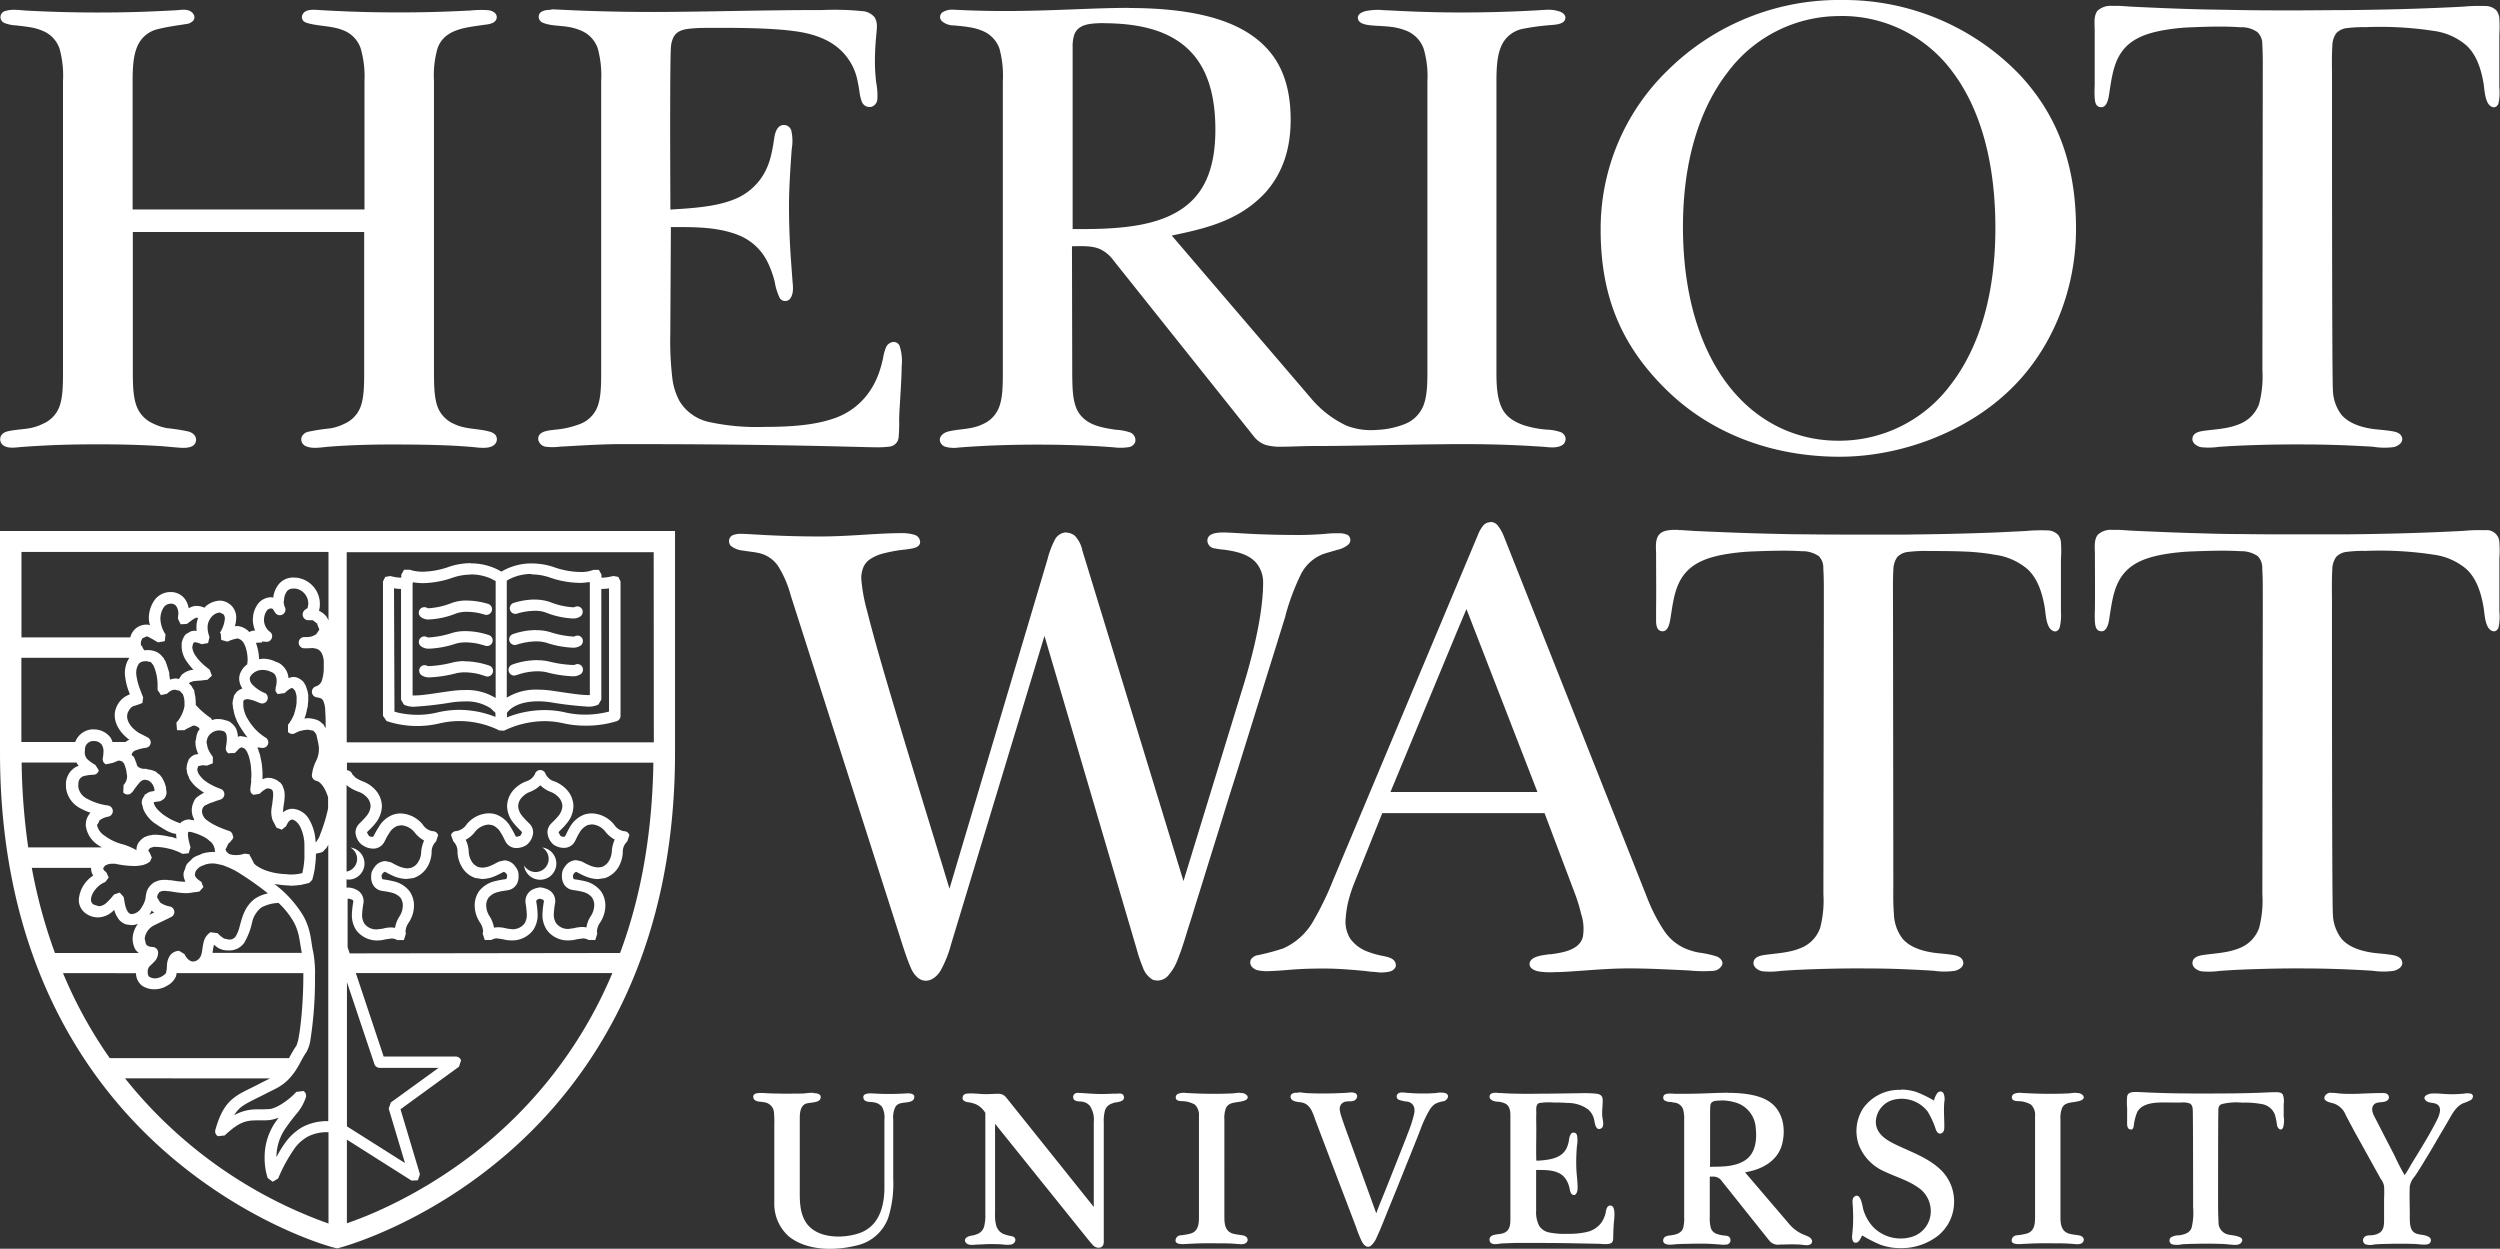 <svg xmlns="http://www.w3.org/2000/svg" viewBox="0 0 555.57 277.51"><rect x="0" y="0" width="555.57" height="277.51" fill="#333333" stroke="none"/><defs><style>.cls-1{fill:#fff;}</style></defs><g id="Capa_2" data-name="Capa 2"><g id="Capa_1-2" data-name="Capa 1"><path class="cls-1" d="M409.39,0a54.09,54.09,0,0,0-38.78,15.63,49,49,0,0,0-14.9,35.47c0,15.14,4.87,26.42,15.63,36.5,9.7,9,22.86,13.9,37.48,13.9,13.7,0,28-5.53,37.47-14.5,9.42-8.8,15.07-22.16,15.06-36.18s-4-25.14-12.6-34.3A54.15,54.15,0,0,0,409.39,0Zm61.05,1.3h-1.17a4.3,4.3,0,0,0-3.15,1.1c-.9,1.14-.62,3-.62,4.32,0,4.05,0,8.1,0,12.17a27.67,27.67,0,0,0,0,2.88c.07.8.17,1.77,1.07,2,1.8.5,2.06-2.35,2.23-3.46.55-3.48,1-7.13,3.56-9.82,2.08-2.17,5-3.1,7.85-3.67a44.68,44.68,0,0,1,6.9-.76c3.55-.14,7.2-.26,10.73,0a6.08,6.08,0,0,1,3.85,1.1,3.68,3.68,0,0,1,1.06,2.73c.15,2.7.1,5.13.1,8.13l-.08,64.23a24,24,0,0,1-.73,7.5,7.55,7.55,0,0,1-4.4,4.5c-2.4,1-4.94,1.12-7.5,1.44-1,.13-2.58.3-2.88,1.5s.9,2,1.94,2.2a16.48,16.48,0,0,0,4-.1c1.3-.08,2.62-.17,3.93-.23q3.36-.15,6.72-.23,4.38-.09,8.76-.06c2.63,0,5.26.08,7.9.16,2.28.1,4.57.2,6.86.35a15.43,15.43,0,0,0,4.6.07c1.1-.27,2.35-1.17,1.7-2.43-.47-.94-1.9-1.07-2.8-1.2-1.33-.2-2.67-.25-4-.46-2.38-.4-4.94-1.22-6.57-3.13a9.5,9.5,0,0,1-1.86-5.43c-.23-2.38-.2-69.08-.2-69.08,0-2.47-.08-5,.07-7.44a5,5,0,0,1,.87-2.8,3.8,3.8,0,0,1,2.46-1.14,27.27,27.27,0,0,1,4-.2,78.33,78.33,0,0,1,15.23.83,14,14,0,0,1,7.28,3.26c2.22,2.1,3.16,5.13,3.7,8,.28,1.52.27,3.35,1,4.73.37.7,1.3,1.36,2,.72a1.44,1.44,0,0,0,.4-.67,11.38,11.38,0,0,0,.17-3.45V7.73a29.33,29.33,0,0,0,0-3.75,3.48,3.48,0,0,0-.63-1.64,3.4,3.4,0,0,0-2.52-1,36,36,0,0,0-4.76.13c-8.82.48-17.73.7-26.52.78-3.75,0-7.5.06-11.24.06s-7.3,0-11-.06L490,2.1c-5.33-.12-10.66-.35-16-.6-1.15-.06-2.33-.18-3.5-.2ZM250.9,1.75c-8,0-17.2.7-27.5.7-7.07,0-11.14-.3-11.67-.3a3.86,3.86,0,0,0-2.3.6,1.28,1.28,0,0,0-.17,1.9,4.06,4.06,0,0,0,2.7,1c1.14.1,2.3.2,3.44.4a11.56,11.56,0,0,1,3,.84,6.6,6.6,0,0,1,3.7,3.9,22.77,22.77,0,0,1,.76,7.24v64.8c0,3.27-.1,5.5-.73,7.37a6.68,6.68,0,0,1-3.74,4.06c-2.45,1.22-5.16,1-7.74,1.65-1.18.32-2.4,1.45-1.47,2.72a1.82,1.82,0,0,0,.9.65,7.07,7.07,0,0,0,3,.17c1.37-.1,2.75-.2,4.13-.28,3.16-.18,7.62-.36,13.42-.36s10.26.18,13.42.36c1.08.06,2.2.16,3.3.22a12,12,0,0,0,3.33,0,1.88,1.88,0,0,0,1.6-1.17A1.84,1.84,0,0,0,251,96.05a11.93,11.93,0,0,0-3.1-.55c-2.55-.4-5.4-.82-7.3-2.72a6.15,6.15,0,0,1-1.6-2.6c-.62-1.86-.7-4.1-.72-7.36l-.06-28.1c2,0,4.34-.2,6.26.65a7.87,7.87,0,0,1,3,2.54l31.1,39a5.62,5.62,0,0,0,2.8,2,12.44,12.44,0,0,0,3.6.36c2.1,0,4.4-.15,6.78-.15,9,0,20.25-.33,29.22-.4,6-.07,12,0,18.08.33l3.7.22c1.34.1,3,.4,4.27-.27a1.59,1.59,0,0,0,.4-2.57,1.88,1.88,0,0,0-.5-.36,10.67,10.67,0,0,0-3.26-.6,22.31,22.31,0,0,1-5.12-1c-2.2-.78-4.12-2-5-4.26-.78-1.9-1-4.18-1-7.46V18c0-3.54.26-6,1.15-7.92a6.57,6.57,0,0,1,4.55-3.64,51,51,0,0,1,5.56-.8c1.1-.15,4,0,4.06-1.67.05-.7-.64-1.17-1.23-1.4a7.85,7.85,0,0,0-2.84-.4c-.4,0-2.42.16-5.6.3s-7.7.3-13.4.3q-6.45,0-12.92-.3c-1.42-.06-2.84-.16-4.27-.2a13.53,13.53,0,0,0-4.16.2c-.7.2-1.67.58-1.7,1.44,0,1.32,1.7,1.58,2.68,1.7,1.65.18,3.32.16,5,.4a13.23,13.23,0,0,1,3.2.86,6.76,6.76,0,0,1,3.73,3.9,21.47,21.47,0,0,1,.85,7.24v64.8c0,3.2-.16,5.45-.9,7.36a7.34,7.34,0,0,1-4.12,4.06,18.7,18.7,0,0,1-6.17,1.3,15.11,15.11,0,0,1-6.77-.93,23.09,23.09,0,0,1-8-6.2L260.4,52.35c4.7-1,9.36-2,13.66-4.2a25.14,25.14,0,0,0,7-5.2c3.76-4.13,5.75-9.46,5.76-16.27,0-9.14-3-15-8.9-19s-15-5.9-27.07-5.9ZM40.48,2.18c-.43,0-.87.07-1.3.1-1.36.07-2.74.15-4.12.2-3.17.16-7.63.3-13.35.3Q13.85,2.78,6,2.36c-1.5-.08-3.3-.4-4.76.07A1.4,1.4,0,0,0,1,5.11a7.86,7.86,0,0,0,2.63.54c1,.12,1.95.22,2.92.38a12.06,12.06,0,0,1,3,.85,6.58,6.58,0,0,1,3.68,3.92A22.51,22.51,0,0,1,14,18v64.8c0,3.28-.1,5.5-.73,7.38a6.69,6.69,0,0,1-3.74,4,10.85,10.85,0,0,1-3.07,1c-1.13.2-2.27.25-3.4.43-.9.13-2.18.27-2.73,1.07a1.67,1.67,0,0,0,.6,2.42c1.15.62,2.62.32,3.87.23s2.36-.17,3.55-.23c3.16-.2,7.62-.36,13.4-.36s10.27.17,13.43.36c1.2.07,2.4.2,3.6.3,1.4.1,4.5.6,4.78-1.47a1.67,1.67,0,0,0-.33-1.2,2.56,2.56,0,0,0-1.32-.83,41,41,0,0,0-4.72-.74,11.56,11.56,0,0,1-3.07-1,6.87,6.87,0,0,1-3.8-4c-.67-1.88-.8-4.13-.8-7.38V51.55H80.93V82.82c0,3.28-.1,5.5-.73,7.38a6.71,6.71,0,0,1-3.73,4,10.84,10.84,0,0,1-3.1,1,45,45,0,0,0-4.73.72A2.07,2.07,0,0,0,67,97.2a1.68,1.68,0,0,0,1.08,2c1.5.6,3.3.2,4.85.08,5.34-.42,10.7-.53,16.06-.5s10.7.1,16,.56c1.48.13,4.38.66,5.26-1a1.58,1.58,0,0,0-.23-1.77,2.58,2.58,0,0,0-1.23-.65c-2.62-.75-5.4-.47-7.9-1.72a6.71,6.71,0,0,1-3.72-4c-.62-1.88-.72-4.1-.73-7.38V18a22.15,22.15,0,0,1,.78-7.22c1.47-4.26,6.1-4.63,9.93-5.2,1.08-.17,3-.18,3.24-1.63a1.33,1.33,0,0,0-.57-1.2,2.74,2.74,0,0,0-1.3-.48,22.44,22.44,0,0,0-4.1.08c-1.38.05-2.75.13-4.12.18-3.86.16-7.73.23-11.6.23-5.72,0-10.18-.14-13.35-.3-1.43-.06-2.85-.13-4.27-.22-1.22-.06-3.2-.34-3.85,1a1.27,1.27,0,0,0,.27,1.5,3,3,0,0,0,1.06.45c2.63.7,5.4.53,7.93,1.63a6.55,6.55,0,0,1,3.66,3.92A22.51,22.51,0,0,1,81,18V46.55H29.47V18c0-3.53.25-6,1.14-7.9a6.55,6.55,0,0,1,4.56-3.65c2-.5,4.1-.77,6.14-1.1a2.57,2.57,0,0,0,1.6-.72c.8-1-.15-2.1-1.14-2.36a4.35,4.35,0,0,0-1.3-.1Zm82,0c-.87,0-2.1.1-2.62.9a1.44,1.44,0,0,0,.85,2c1.67.68,3.68.58,5.44.88a11.94,11.94,0,0,1,3,.85,6.58,6.58,0,0,1,3.68,3.92,22.84,22.84,0,0,1,.77,7.22v64.8c0,3.28-.1,5.5-.73,7.38a6.69,6.69,0,0,1-3.74,4,19.92,19.92,0,0,1-5.6,1.34c-1.33.17-4.2.24-3.9,2.3a2,2,0,0,0,1.6,1.5,12.22,12.22,0,0,0,3.14,0c4.16-.24,8.3-.5,12.48-.57l4.5,0c33,0,50.8.72,53.43.7a18.3,18.3,0,0,0,2.77-.14,2.27,2.27,0,0,0,2.15-2.1,34.44,34.44,0,0,0,.12-3.67c0-1.34.1-2.7.18-4,.15-2.7.35-5.4.38-8.1a11.14,11.14,0,0,0-.44-4.46,1.44,1.44,0,0,0-1.46-.94,2,2,0,0,0-1.56,1.15,9.7,9.7,0,0,0-.67,2.44c-.2.88-.42,1.76-.7,2.62a17.89,17.89,0,0,1-1.72,3.87,15.61,15.61,0,0,1-8.77,7c-3.9,1.32-8.8,1.8-15.2,1.8a50.12,50.12,0,0,1-12.15-1.06,10.23,10.23,0,0,1-6.64-4.57,14.18,14.18,0,0,1-1.67-5.3,70.62,70.62,0,0,1-.44-9.85l.13-23.63c4.45,0,9.05-.08,13.37,1.22a12.56,12.56,0,0,1,1.46.5,12.21,12.21,0,0,1,6.85,6.47,22,22,0,0,1,1.4,4,12.72,12.72,0,0,0,1,3.33,1.41,1.41,0,0,0,2.55.2c.73-1.2.48-2.65.38-3.95l-.3-4.1c-.3-4.1-.46-8.18-.46-12.27s.3-8.46.6-12.7a10.65,10.65,0,0,0-.07-4.06,1.71,1.71,0,0,0-2.67-1c-1,.83-1.08,2.33-1.28,3.48a33.28,33.28,0,0,1-.7,3.47,15,15,0,0,1-1.57,3.77,13.22,13.22,0,0,1-6.8,5.6c-3,1.15-6.62,1.68-11.5,2l-2.37.15c0-1.15-.18-34.2.15-36.46a5.81,5.81,0,0,1,.55-1.86c.8-1.52,2.44-1.77,4-1.92s3.44-.14,5.85-.14h1.15c7,0,14.4.22,18.67,1.23s7.5,2.95,9.56,6.3a12.11,12.11,0,0,1,1.48,3.48c.3,1.2.46,2.25.6,3.1a9.42,9.42,0,0,0,.56,2.37,1.83,1.83,0,0,0,2.12,1.06,1.86,1.86,0,0,0,1.3-1.66,14.84,14.84,0,0,0-.24-3.64,41,41,0,0,1-.3-4.7c0-4.13.45-6.8.44-7.78a3.88,3.88,0,0,0-.5-2.1,3.88,3.88,0,0,0-2.82-1.38,60.93,60.93,0,0,0-8.76-.24c-13.5,0-27.24.43-37.66.43-13.54,0-21.36-.6-22.6-.58ZM408.83,3.56a30.49,30.49,0,0,1,25,12.3c6.12,8.07,9.6,19.8,9.6,34.82s-3.7,26.8-10,34.9a30.85,30.85,0,0,1-24.92,12.36c-9.88,0-18.68-4.58-24.82-12.83S374,65,374,50.41s3.67-26.22,9.9-34.3a31,31,0,0,1,25-12.54Zm-163.7,1.6c8.3,0,14.6,1.7,18.86,5.72s6.1,10.08,6.1,17.92c0,7.64-1.9,13.45-6.72,17.1s-11.78,4.93-21.64,5l-3.36,0V10.49a8.56,8.56,0,0,1,.33-2.68,3.3,3.3,0,0,1,1.1-1.58c1.17-.84,2.56-1.05,5.36-1.1Z"/><path class="cls-1" d="M331.23,116.05a2.11,2.11,0,0,0-1.66.8,7.69,7.69,0,0,0-1.17,2.1l-32.13,76.6a68.09,68.09,0,0,1-4.4,9.1,14.41,14.41,0,0,1-6.72,6.12,48.82,48.82,0,0,1-5.55,1.48,2.36,2.36,0,0,0-1.6.94,1.5,1.5,0,0,0,.18,1.63,2.57,2.57,0,0,0,1.5.84,10.39,10.39,0,0,0,2.73.13c2-.06,4-.28,5.95-.4s4.08-.16,6.12-.15c1.83,0,3.67.1,5.5.25.93.06,1.87.15,2.8.23s1.88.27,2.8.27a8.14,8.14,0,0,0,3.3-.1,1.91,1.91,0,0,0,1.26-1,1.44,1.44,0,0,0,0-.77c-.3-1.3-2-1.5-3.07-1.73a19,19,0,0,1-3.37-1,8.16,8.16,0,0,1-3.64-2.8,7.16,7.16,0,0,1-1-4.64,22.05,22.05,0,0,1,.77-4.4,33,33,0,0,1,1.07-3.18l6.28-15.67h36.06l6.57,17.4a37,37,0,0,1,1.56,5,10.53,10.53,0,0,1,.38,5.13c-.76,2.93-4.52,3.46-7.05,3.83-.13,0-.26,0-.4,0-1.2.2-4,.38-4.36,1.9-.26,1.17,1.08,1.75,2,1.92a16.37,16.37,0,0,0,3.7.15c1.23,0,2.45-.08,3.67-.16,4-.26,8-.63,12.06-.66s8.1.18,12.14.36c.55,0,1.1.08,1.66.08a32.16,32.16,0,0,0,5.55.1,2.33,2.33,0,0,0,2-1.35c.27-.9-.54-1.6-1.3-1.88a24.53,24.53,0,0,0-4-.85,15.42,15.42,0,0,1-2.9-.88,10.89,10.89,0,0,1-4.74-4,38.18,38.18,0,0,1-3.78-7.4l-31.8-80.2a9.6,9.6,0,0,0-1.32-2.36,2.1,2.1,0,0,0-1.67-.84Zm41.75,1.7h-1.15c-1.1.06-2.42.18-3.16,1.1-.92,1.13-.64,3-.64,4.3,0,4.07.05,8.13,0,12.18,0,1,0,1.93,0,2.9.06.77.17,1.76,1.06,2,1.8.5,2.05-2.35,2.23-3.45.55-3.5,1-7.14,3.55-9.82,2.07-2.17,5-3.1,7.84-3.66a46.69,46.69,0,0,1,6.9-.76c3.54-.13,7.18-.26,10.72-.05a6.52,6.52,0,0,1,3.86,1.1,3.7,3.7,0,0,1,1,2.74c.17,2.7.1,5.14.12,8.14l-.1,64.23a23.92,23.92,0,0,1-.72,7.5,7.43,7.43,0,0,1-4.37,4.5c-2.4,1-5,1.13-7.5,1.45-1,.13-2.6.32-2.9,1.5s.9,2,1.94,2.2a17.1,17.1,0,0,0,4-.08c1.3-.1,2.62-.18,3.93-.25,2.24-.1,4.5-.18,6.73-.23,2.9-.07,5.83-.1,8.75-.07q3.94,0,7.9.16c2.28.1,4.57.2,6.86.36a15.76,15.76,0,0,0,4.6,0c1.1-.26,2.36-1.15,1.7-2.4-.47-.95-1.9-1.1-2.8-1.22-1.33-.2-2.66-.24-4-.46-2.4-.4-5-1.22-6.58-3.12a9.52,9.52,0,0,1-1.87-5.44c-.2-2.37-.13-4.77-.13-7.15l-.07-61.9c0-2.48-.06-5,.08-7.46a5,5,0,0,1,.87-2.8,3.85,3.85,0,0,1,2.45-1.14,30.54,30.54,0,0,1,4.48-.2h-.72c2.75,0,5.5,0,8.25.1a49.08,49.08,0,0,1,7.27.74,14,14,0,0,1,7.3,3.27c2.2,2.12,3.13,5.13,3.67,8.06.28,1.5.27,3.34,1,4.7.36.7,1.3,1.38,2,.74a1.47,1.47,0,0,0,.4-.68A11.38,11.38,0,0,0,458,136l0-7.83v-3.92a27.6,27.6,0,0,0,0-3.75,3.2,3.2,0,0,0-.62-1.63,3.4,3.4,0,0,0-2.52-1,36,36,0,0,0-4.76.14l-4.66.23c-1.84.1-3.68.16-5.52.22-2.4.08-4.82.14-7.23.2-3.05.06-6.1.1-9.12.14q-5.62,0-11.24,0c-3.65,0-7.3,0-11-.06-3,0-5.9-.08-8.86-.15-5.34-.13-10.67-.36-16-.6-1.16-.06-2.34-.18-3.5-.2Zm97.52,0h-1.17a4.18,4.18,0,0,0-3.15,1.1c-.9,1.13-.63,3-.63,4.3,0,4.07.05,8.13,0,12.18a28.09,28.09,0,0,0,0,2.9c.07.77.17,1.76,1.07,2,1.8.5,2.06-2.35,2.23-3.45.56-3.5,1-7.14,3.56-9.82,2.07-2.17,5-3.1,7.84-3.66a47,47,0,0,1,6.9-.76c3.55-.13,7.2-.26,10.73-.05a6.52,6.52,0,0,1,3.86,1.1,3.74,3.74,0,0,1,1,2.74c.16,2.7.1,5.14.12,8.14l-.1,64.23a23.92,23.92,0,0,1-.72,7.5,7.45,7.45,0,0,1-4.37,4.5c-2.4,1-5,1.13-7.52,1.45-1,.13-2.58.32-2.88,1.5s.9,2,1.94,2.2a17.08,17.08,0,0,0,4-.08c1.3-.1,2.62-.18,3.93-.25q3.38-.15,6.74-.23c2.9-.07,5.83-.1,8.75-.07,2.62,0,5.25.07,7.87.16,2.3.1,4.6.2,6.87.36a15.77,15.77,0,0,0,4.6,0c1.12-.26,2.36-1.15,1.72-2.4-.5-.95-1.9-1.1-2.82-1.22-1.32-.2-2.66-.24-4-.46-2.4-.4-5-1.22-6.58-3.12a9.44,9.44,0,0,1-1.86-5.44c-.22-2.37-.2-69.07-.2-69.07,0-2.48-.07-5,.07-7.46a5,5,0,0,1,.86-2.8,3.78,3.78,0,0,1,2.45-1.14,27.47,27.47,0,0,1,4.05-.2,79.13,79.13,0,0,1,15.23.84,14.1,14.1,0,0,1,7.3,3.27c2.2,2.12,3.13,5.14,3.67,8.06.28,1.5.27,3.34,1,4.7.37.7,1.3,1.38,2,.74a1.47,1.47,0,0,0,.4-.68,11.38,11.38,0,0,0,.17-3.45V124.21a26.08,26.08,0,0,0,0-3.75,2.8,2.8,0,0,0-3.16-2.63,36,36,0,0,0-4.76.14c-8.8.48-17.72.7-26.52.78-3.74,0-7.5,0-11.23,0s-7.3,0-11-.06q-4.42,0-8.86-.15c-5.33-.13-10.66-.36-16-.6-1.15-.06-2.33-.18-3.5-.2Zm-233.34.6a3.22,3.22,0,0,0-.62,0,3.07,3.07,0,0,0-2.1,1.54,21,21,0,0,0-1.66,4.4L211,197.49l-1.67-5.5-.47-1.53c-5.2-17-9.33-30.5-12.28-40.6-1.72-5.9-3-10.55-3.86-14a37.69,37.69,0,0,1-1.32-7.26,6.11,6.11,0,0,1,.3-2.07,4.06,4.06,0,0,1,1.3-2,8.89,8.89,0,0,1,3.28-1.53,32.57,32.57,0,0,1,4-.78,22.6,22.6,0,0,0,2.6-.37c.72-.17,1.53-.48,1.6-1.33a1.73,1.73,0,0,0-1.16-1.64,9.45,9.45,0,0,0-3.14-.4c-5.17,0-11.25.73-17.86.74-9.8,0-15.72-.58-17.4-.58a4.94,4.94,0,0,0-2.1.3,1.47,1.47,0,0,0-.8,1.12,1.58,1.58,0,0,0,.37,1.22,5,5,0,0,0,2.77,1.08c1.14.2,2.3.28,3.42.53a7,7,0,0,1,4.33,2.9,23.8,23.8,0,0,1,2.83,6.58l24.92,77.92c.54,1.62,1.07,3.24,1.76,4.8a5.73,5.73,0,0,0,1.5,2.15c1.85,1.53,3.9.33,5-1.37a24.69,24.69,0,0,0,2.43-6l20.76-68.56,20.48,69.57a33.39,33.39,0,0,0,1.37,4.06,5.18,5.18,0,0,0,2.2,2.78,3.17,3.17,0,0,0,3.34-.8A11.56,11.56,0,0,0,261.8,213c.9-2.23,1.57-4.55,2.28-6.84.5-1.55,1-3.1,1.45-4.64.64-2.05,1.3-4.1,1.93-6.18l2.28-7.33c.84-2.68,1.68-5.37,2.5-8.06s1.76-5.6,2.64-8.4l2.6-8.33,2.44-7.85,2.17-7c.6-1.9,1.2-3.8,1.78-5.7.4-1.32.83-2.65,1.24-4,.2-.63.4-1.25.58-1.87a.29.29,0,0,1,0-.1,51.64,51.64,0,0,1,3.34-8.94,9.26,9.26,0,0,1,4.86-4.57c1.07-.4,2.2-.64,3.28-1a5.51,5.51,0,0,0,2.47-1.18,1.37,1.37,0,0,0-.14-2.13,4.28,4.28,0,0,0-1.94-.37,21.73,21.73,0,0,0-3.13.14c-1.9.14-3.78.24-5.68.24-3.4,0-6.8-.07-10.18-.22-2.15-.1-4.3-.27-6.43-.34-1.28,0-3.82,0-3.83,1.83a1.8,1.8,0,0,0,1.57,1.7,22.89,22.89,0,0,0,2.33.32c2.4.35,5,.9,6.74,2.66a6.67,6.67,0,0,1,1.75,4.68c0,5.35-1.43,13.45-4.74,24L263,195.8l-21.76-71.15-.7-2.27a6.73,6.73,0,0,0-1.66-3.3,3,3,0,0,0-1.7-.7Zm88.73,17L341.66,176H309l15.2-36.65Z"/><path class="cls-1" d="M104.63,125.15a15.47,15.47,0,0,0-4.83.8,18.26,18.26,0,0,1-5.85,1.1,9.58,9.58,0,0,1-2.33-.27l-.52-.17-.1,0-1.22,0-.2.38-.4.7v.68h0a8.63,8.63,0,0,1-1.67-.18l-.8-.18-1.1.2-.5,1v29.86l.8,1.17a21.58,21.58,0,0,0,11.73.53,19.31,19.31,0,0,1,4.48-.53,20.28,20.28,0,0,1,8.68,2l0,.07,1.2.07a20.89,20.89,0,0,1,9-2.12,18.83,18.83,0,0,1,4.3.5,22.12,22.12,0,0,0,4.77.5,22.87,22.87,0,0,0,7-1,1.24,1.24,0,0,0,.83-1.18V129.2l-.5-1-1.08-.2-.83.18a9.56,9.56,0,0,1-1.76.2l-.06,0v-.7l-.4-.7-.17-.34h0v0l-1.23,0a7.46,7.46,0,0,1-3,.47,18.21,18.21,0,0,1-5.84-1.1,15.56,15.56,0,0,0-4.83-.8,13.15,13.15,0,0,0-6.78,1.82,13.12,13.12,0,0,0-6.76-1.83Zm0,2.5a11.09,11.09,0,0,1,4.45.92l1.07.55v26a12.14,12.14,0,0,0-6.9-1.77,21.76,21.76,0,0,0-2.9.2c-3.06.4-6.32,1-8.16,1a3.75,3.75,0,0,1-.5,0V129.65a1,1,0,0,0,.08-.26v0a12.73,12.73,0,0,0,2.2.2,21,21,0,0,0,6.65-1.22,12.49,12.49,0,0,1,4-.68Zm13.53,0a12.49,12.49,0,0,1,4,.68,20.75,20.75,0,0,0,6.64,1.2,11,11,0,0,0,2.2-.2v0c0,.1.07.17.08.27v24.86l-.5,0c-1.85,0-5.1-.57-8.16-1a23.58,23.58,0,0,0-2.9-.2,12.32,12.32,0,0,0-6.9,1.78v-26a10.33,10.33,0,0,1,5.5-1.48Zm17.18,3.08v27.4a21.09,21.09,0,0,1-5.35.68,19.39,19.39,0,0,1-4.23-.46,20.72,20.72,0,0,0-4.84-.55,22.59,22.59,0,0,0-8.26,1.62l0-1c.43-.62,2.06-2.53,6.9-2.57a20.76,20.76,0,0,1,2.58.18,77.38,77.38,0,0,0,8.48,1,4.91,4.91,0,0,0,2.37-.46l.64-1.1V130.88h.07a12.08,12.08,0,0,0,1.68-.13Zm-47.78,0a9.38,9.38,0,0,0,1.56.15h0V155.5l.64,1.1a5,5,0,0,0,2.37.45,78.54,78.54,0,0,0,8.5-1,24.92,24.92,0,0,1,2.57-.17,9.88,9.88,0,0,1,5.8,1.5l1,.94.1.1,0,.9a21.88,21.88,0,0,0-8-1.57,21.64,21.64,0,0,0-5,.6,18.45,18.45,0,0,1-4.32.5,19.58,19.58,0,0,1-4.32-.48l-.8-.22Zm31.32,2.5a16.17,16.17,0,0,0-4.73.75,1.25,1.25,0,0,0,.78,2.38l.3-.1a14.05,14.05,0,0,1,3.64-.52,6.67,6.67,0,0,1,2.47.4,18.48,18.48,0,0,0,5.85,1.3,2.79,2.79,0,0,0,1.85-.5,1.27,1.27,0,0,0,.18-1.76,1.24,1.24,0,0,0-1.6-.23l0,0-.4,0a16.65,16.65,0,0,1-5-1.16,9.93,9.93,0,0,0-3.34-.54Zm-15.14.22a9.65,9.65,0,0,0-3.34.54,16.49,16.49,0,0,1-5,1.17l-.38,0h0v0a1.23,1.23,0,0,0-1.44,2,2.79,2.79,0,0,0,1.85.5,18.54,18.54,0,0,0,5.85-1.3,6.73,6.73,0,0,1,2.48-.4,14.3,14.3,0,0,1,2.77.3l.87.23.3.1a1.27,1.27,0,0,0,1.58-.8,1.25,1.25,0,0,0-.78-1.58,16.76,16.76,0,0,0-4.74-.75Zm15.4,6.57a15.83,15.83,0,0,0-5.16.9,1.23,1.23,0,0,0-.75,1.6,1.25,1.25,0,0,0,1.6.74l.33-.1a14.81,14.81,0,0,1,4-.63,8.31,8.31,0,0,1,2.25.3,21.4,21.4,0,0,0,5.77,1.1,2.92,2.92,0,0,0,1.9-.5,1.27,1.27,0,0,0,.18-1.76,1.23,1.23,0,0,0-1.6-.22l0,0-.46,0a20.7,20.7,0,0,1-5-1,10.26,10.26,0,0,0-3-.4Zm-15.66.23a10.3,10.3,0,0,0-3,.4,20.38,20.38,0,0,1-5.05,1l-.43,0h0l0,0a1.22,1.22,0,0,0-1.4,2,2.9,2.9,0,0,0,1.88.5,21.54,21.54,0,0,0,5.77-1.1,8.31,8.31,0,0,1,2.25-.3,13.71,13.71,0,0,1,3,.37l.95.26.33.1a1.25,1.25,0,1,0,.85-2.35,16.87,16.87,0,0,0-5.16-.88Zm15.94,6.45a16.8,16.8,0,0,0-5.62,1,1.26,1.26,0,0,0-.7,1.63,1.23,1.23,0,0,0,1.62.7l.36-.1a13.79,13.79,0,0,1,4.34-.75,9.42,9.42,0,0,1,2,.2,26.56,26.56,0,0,0,5.68.9,3.06,3.06,0,0,0,2-.5,1.27,1.27,0,0,0,.18-1.76,1.22,1.22,0,0,0-1.6-.25l0,0-.12,0-.4,0A25.76,25.76,0,0,1,122,147a11.51,11.51,0,0,0-2.58-.28Zm-16.22.22a10.88,10.88,0,0,0-2.6.3,25.5,25.5,0,0,1-5.07.8l-.5,0h0l0,0a1.22,1.22,0,0,0-1.6.23,1.26,1.26,0,0,0,.2,1.77,3,3,0,0,0,2,.5,27.22,27.22,0,0,0,5.65-.88,8.58,8.58,0,0,1,2-.23,13.88,13.88,0,0,1,3.3.44l1,.3.35.13a1.25,1.25,0,0,0,.92-2.32,17.2,17.2,0,0,0-5.6-1Z"/><path class="cls-1" d="M60,239.65c-.7.37-1.48.73-2.5,1.27-2.35,1.24-4.2,1.92-5.86,3.32s-2.82,3.42-3.78,6.86a1.23,1.23,0,0,0,.57,1.4l1.5-.17c3.43-3.25,5-3.3,7.1-3.36h1.3a14.81,14.81,0,0,0,1.6-.06,8.57,8.57,0,0,0,2-.54c-.23.3-.43.58-.68.94a13.71,13.71,0,0,0-2.44,8,14.34,14.34,0,0,0,.67,4.47l1.13.84,1.2-.73a35.68,35.68,0,0,1,3.55-6.53,9.09,9.09,0,0,1,3-2.75,9.34,9.34,0,0,1,4.6-1H73V271.9a101.15,101.15,0,0,1-36.08-22.26,99,99,0,0,1-9.13-10ZM30.22,216.27A3.6,3.6,0,0,0,31.5,219a4.92,4.92,0,0,0,3,.84,5.34,5.34,0,0,0,2.75-.85,4.3,4.3,0,0,0,1.85-2,3.24,3.24,0,0,0,.14-.73H67.41V217c0,3-.18,6.6-.5,9.62-.15,1.52-.34,2.9-.54,3.94a7.73,7.73,0,0,1-.5,1.82c-.7,1-1.2,1.95-1.65,2.77H24.39A99.75,99.75,0,0,1,14,216.25ZM4.82,169.45H17a6.65,6.65,0,0,0,.48.76,4.59,4.59,0,0,0-.45.14,4.42,4.42,0,0,0-2.37,4.2V175a5.94,5.94,0,0,0,3.27,4.67,12.8,12.8,0,0,0,2.18.94,3.82,3.82,0,0,0-1,2.06l-.06.65a6,6,0,0,0,2.68,4.43,8.34,8.34,0,0,0,.92.56H6.27a144.46,144.46,0,0,1-1.46-18.9m-.06-23.23h24a6.16,6.16,0,0,0-1,3.44v.13a14,14,0,0,0,.87,3.9c.1.23.16.45.24.66a5,5,0,0,0-3.1,3.14A3.84,3.84,0,0,0,25.5,159c0,1.7,1,3.74,3.25,5.4-.05,0-.12,0-.18.07a3.34,3.34,0,0,0-.66.42H25a4,4,0,0,0-.46-1,4.61,4.61,0,0,0-3.06-1.76l-.76-.05a4.3,4.3,0,0,0-4,2.82H4.75ZM73,137.86a6.07,6.07,0,0,0-.5-.9,4.75,4.75,0,0,0-1.62-1.23,4.41,4.41,0,0,0,.2-1.33,5.87,5.87,0,0,0-5-6l-.82-.06a4.21,4.21,0,0,0-3.1,1.25,5.64,5.64,0,0,0-1.42,3.1v.12c-.14,0-.25-.08-.38-.08a3.74,3.74,0,0,0-3,1.42,6,6,0,0,0-1.1,2.6l-.08.93a6.57,6.57,0,0,0,.53,2.47,3.23,3.23,0,0,0-.47,0,3.29,3.29,0,0,0-.84.3,4.26,4.26,0,0,0-2.24-1.28l-.6-.06a1.86,1.86,0,0,0-.37.1,7.25,7.25,0,0,0,.3-1.85,3.72,3.72,0,0,0-1.17-2.88,3.89,3.89,0,0,0-2.22-1h-.26a5.13,5.13,0,0,0-3.28,1.4s-.08.13-.13.18a3.94,3.94,0,0,0-1.7-.4l-.37,0a3.32,3.32,0,0,0-1.42.53A4.75,4.75,0,0,0,41,133a3.86,3.86,0,0,0-3.1-1.43,4.36,4.36,0,0,0-3.65,1.92,7.05,7.05,0,0,0-1.17,4.08,6,6,0,0,0,.25,1.37,2.18,2.18,0,0,0-.7-.13,3.71,3.71,0,0,0-2.88,1.26,4.08,4.08,0,0,0-.8,1.58H4.77v-19H73Zm72.3,27.1H77.05V122.72h68.22ZM47.41,210.61a4.43,4.43,0,0,1,.16-.67,6.82,6.82,0,0,0,1,.77,4.39,4.39,0,0,0,2.17.5H51a4,4,0,0,0,3.25-1.66A14.92,14.92,0,0,0,56,205.08a5.8,5.8,0,0,1,2.1-3.42,8.62,8.62,0,0,1,3.8-1,18.09,18.09,0,0,1,3.24,4c1.46,2.55,1.4,4.57,1.94,7.1H47.23c.06-.4.1-.8.17-1.13m-14.06-7.56c.15-.24.23-.46.36-.7,0,0,.06.1.1.1a3,3,0,0,0,.48.3l-1.1.53a1.46,1.46,0,0,1,.17-.22Zm1.2-27.24v0Zm-.2.2,0,0Zm-4.2-19.34.3,0,1.2-.46.17-1.25s-.4-1-.8-2.1a13.61,13.61,0,0,1-.74-3.1v-.07a3.63,3.63,0,0,1,.56-2.16c.3-.36.67-.6,1.68-.62h0l1,.2.55.68a3.29,3.29,0,0,1,.2.42,11.57,11.57,0,0,1,.56,1.93,13.27,13.27,0,0,1,.2,1.7l0,.48v1l.42.6.32.54h0l0,0,.85-.2.5-.1.07-.06a3.16,3.16,0,0,1,.8-.6,1.69,1.69,0,0,1,.74-.24s.1,0,.14,0l1,.22s0,0,.07,0l.74.8,0,.08A4.79,4.79,0,0,1,41,156l0,0,0,.9a7.59,7.59,0,0,1-1.8,3.7l.14,1.67,1.68,0,.2-.17,1.77-.88h0a2.52,2.52,0,0,1,1,.36l.17.12a3.35,3.35,0,0,1,.22.34,4.21,4.21,0,0,0-.38.53,5.15,5.15,0,0,0-.44,1.72,3.36,3.36,0,0,0-.13.48v.26a5.46,5.46,0,0,0,.44,2.05l.06.15c0,.1.07.23.12.33l-.4.1c-.07,0-.14,0-.22,0a2.88,2.88,0,0,0-1.58,1.28s0,.1,0,.16a3.7,3.7,0,0,0-.37,1.44c0,.1-.06.17-.06.25s.07.18.08.27l.06.6a5.07,5.07,0,0,0,.36.94c.07.16.1.34.18.48a7.6,7.6,0,0,0,1.32,1.65l.1.1a1.88,1.88,0,0,0,.24.18,12,12,0,0,0,1.58,1.14l-.3.18a6.37,6.37,0,0,0-.86.54.33.33,0,0,1-.1.06l0,0a4.25,4.25,0,0,0-.53.42,3.06,3.06,0,0,0-.5.85v0a4.55,4.55,0,0,0-.43,1.6v.42a4.35,4.35,0,0,0,.47,1.76,3.38,3.38,0,0,0,.08.34l-.3-.08-.55-.07-.23-.06h-.13a2.91,2.91,0,0,0-1.05.23,1.51,1.51,0,0,0-.35.2,1.46,1.46,0,0,0-.3.17l-.12.17s0,0,0,.05-.06,0-.1,0l-.43-.13a16.74,16.74,0,0,1-1.8-.8l-.36-.22c-.42-.25-.82-.5-1.18-.76a9,9,0,0,1-.9-.78,4.42,4.42,0,0,1-.88-1.06,2,2,0,0,1-.32-.92l1-.15.08,0,.1,0a1.88,1.88,0,0,0,.88-.46l.16-.07a2.21,2.21,0,0,0,.62-1.58V176a2.77,2.77,0,0,0-.1-.5v-.23l0-.2c0-.14-.08-.25-.1-.38-.08-.28-.17-.55-.27-.82a4.69,4.69,0,0,0-.34-.67c-.08-.13-.13-.3-.22-.43l-.23-.28-.1-.1c0-.06-.07-.14-.14-.2a3.62,3.62,0,0,0-.38-.26l-.45-.4-.22-.15c-.07,0-.17,0-.25-.07a4.25,4.25,0,0,0-1.24-.3,3.64,3.64,0,0,0-.63-.16h-.26l-.07,0h-.1a2.11,2.11,0,0,1-1.4-.62l-.25-.77-.33-.83-.07-.2,0,0-.07-.17s-.1-.08-.14-.13l0,0-.4-.37a1.29,1.29,0,0,1,.7-.93,9.69,9.69,0,0,1,2.53-.66,1.22,1.22,0,0,0,1-1,1.26,1.26,0,0,0-.67-1.3l-1.95-1c-2.15-1.4-2.6-2.83-2.62-3.72l.1-.64c.6-1.46,1.32-1.7,2-1.73m14-19.7a2.22,2.22,0,0,1,.18-.38,3.35,3.35,0,0,0-.18.38m33.37,74.79-.46-1.37V199.73h.4l.68.23.2.3v.05a20.42,20.42,0,0,0-.33,2.92,6,6,0,0,0,1,3.53A5.81,5.81,0,0,0,83.8,209a7.29,7.29,0,0,0,1.87-.25l1.27-.18a2.32,2.32,0,0,1,1.33.34h1.48l.44-1.4-.07-.5a3.81,3.81,0,0,1,.72-2A6.87,6.87,0,0,0,92,201.24a5.46,5.46,0,0,0-1-3.2,6.14,6.14,0,0,0-3.5-2.18,20.4,20.4,0,0,0-2.4-.45l-.2-.13-.1-.5,0-.3.32-.5.32-.23.13,0c.13.05.84.47,1.67.84a7.83,7.83,0,0,0,3.12.74l1.52-.2A5.68,5.68,0,0,0,95,192.6a6.71,6.71,0,0,0,.92-3.18,3.17,3.17,0,0,1,1-2.44l.45-1.4a1.27,1.27,0,0,0-1.2-.87h0a3.08,3.08,0,0,1-2.17-1.4A6.6,6.6,0,0,0,89,180.77a5.56,5.56,0,0,0-1.63.27,6.16,6.16,0,0,0-3.14,2.65A21.26,21.26,0,0,0,83,185.86l-.26.14-.56-.12-.16-.07-.47-.78.1-.18c.1-.16,1-.9,1.7-1.8a6.33,6.33,0,0,0,1.52-3.82,5.58,5.58,0,0,0-1.46-3.7,7.15,7.15,0,0,0-2.73-1.87A7.24,7.24,0,0,1,79,172.8l-.7-.72a1.3,1.3,0,0,0-1.2-.9h0v-1.7H145.2c-.26,16.54-3,30.5-7.4,42.3Zm-.74-39.22.28-.1Zm3.67,15.2.1.08,0,0,.08.06a4.38,4.38,0,0,0,2.1.6,2.73,2.73,0,0,0,2.43-1.4c.3-.5.6-1.26,1.12-2a3.77,3.77,0,0,1,1.82-1.65l.86-.14a4.16,4.16,0,0,1,3,1.6,6.94,6.94,0,0,0,2.1,1.8,7.18,7.18,0,0,0-.66,2.66,4.16,4.16,0,0,1-.6,2,2.93,2.93,0,0,1-1.65,1.4l-.75.12a5.72,5.72,0,0,1-2.12-.54c-.7-.3-1.2-.63-1.68-.84l-1.13-.24a3,3,0,0,0-2.36,1.24,4.84,4.84,0,0,0-.65,1.08l-.07.2a4.19,4.19,0,0,0-.1,1,3.52,3.52,0,0,0,.37,1.66,2.69,2.69,0,0,0,1.86,1.4c.6.13,1.4.18,2.3.43A3.89,3.89,0,0,1,89,199.5a3,3,0,0,1,.52,1.74,4.6,4.6,0,0,1-.73,2.4,6.28,6.28,0,0,0-1,2.56,7.53,7.53,0,0,0-.83-.1,7.4,7.4,0,0,0-1.94.28l-1.2.15A3.29,3.29,0,0,1,81,205.29a3.6,3.6,0,0,1-.53-2.06,18.56,18.56,0,0,1,.33-2.68v-.3a2.82,2.82,0,0,0-1.74-2.6,4.13,4.13,0,0,0-1.45-.4h-.1l-.5,0v-1.84c.17,0,.3.07.45.07a3.58,3.58,0,0,0,.42-7.13,2.92,2.92,0,0,1,1.48,2.54,2.86,2.86,0,0,1-2.34,2.8V174.44a4.11,4.11,0,0,0,.46.4A9.81,9.81,0,0,0,79.8,176a4.64,4.64,0,0,1,1.74,1.18,3,3,0,0,1,.82,2,3.82,3.82,0,0,1-1,2.25c-.58.74-1.2,1.26-1.6,1.7A2.79,2.79,0,0,0,79,185a3.87,3.87,0,0,0,1.37,2.7m-17-37-.47.3.47-.3m-1.8,31.47c.12-.23.22-.48.35-.68a6.16,6.16,0,0,0-.34.68M56,174.61a8,8,0,0,1,1.55-1.24A8,8,0,0,0,56,174.61m.24-9.62a.32.32,0,0,1-.1-.1.32.32,0,0,0,.1.1m4.87,29a14.33,14.33,0,0,1-2.24-.63,9.44,9.44,0,0,1-1.9-1s0,0-.06-.06a3.64,3.64,0,0,1-.45-.4l-.58-1.14-.32-.58-.14-.34,0,0,0,0-.94-.12-.18,0a5.52,5.52,0,0,1-1.73.3l-.18,0a4.39,4.39,0,0,1-1.5-.25l-.45-.4-.13-.14-.2-.44v0l.6-1.24.48-.5.16-.12,0,0,0-.1a1.23,1.23,0,0,0,.5-.84c0-.07-.06-.13-.07-.2l0-.06-.06-.06a1.17,1.17,0,0,0-.77-1,24.74,24.74,0,0,1-2.86-1.13,1.19,1.19,0,0,0-.25-.13,10.52,10.52,0,0,1-1.76-1.07,2.57,2.57,0,0,1-1.18-1.87l0-.1v-.06a1.58,1.58,0,0,1,.6-1.28l1.25-.6.1,0L48,178l1-.32a1.26,1.26,0,0,0,.86-1.2,1.23,1.23,0,0,0-.87-1.18l-.32-.12a10.55,10.55,0,0,1-1.27-.55,14.76,14.76,0,0,1-1.3-.73c-.26-.2-.54-.36-.76-.55a5.89,5.89,0,0,1-.5-.5,5,5,0,0,1-.55-.66,2.86,2.86,0,0,1-.35-.7,2.26,2.26,0,0,1-.08-.3l0-.36.2-.57.9-.2.22,0,.82.08.5-.2.8-.33V169l0-.8-.1-.14a8.09,8.09,0,0,1-.94-1.6,3.72,3.72,0,0,1-.23-.9,3.23,3.23,0,0,1-.12-.55v0a3.08,3.08,0,0,1,.3-1.2,2.56,2.56,0,0,1,.58-.76h.05s.08-.06.1-.1a2.41,2.41,0,0,1,1.1-.53,1.43,1.43,0,0,1,.43-.1l.26,0a3.28,3.28,0,0,1,1,.2l.07,0,.42.44.06.2a4.25,4.25,0,0,1,.13.84.73.73,0,0,1,0,.22,10.15,10.15,0,0,1-.2,1.76l0,.1v0a1.24,1.24,0,0,0,.6,1.35l.48-.07.9,0,.1-.12h0l.3-.3.1-.1.5-.53.47-.25.72.3.12.16a2.82,2.82,0,0,1,.37.53l.1.2a6.89,6.89,0,0,1,.52,1.55,10.38,10.38,0,0,1,.22,1.15l.06.4c0,.56.1,1.13.1,1.66,0,.37,0,.68-.05,1s0,.4,0,.58a.58.58,0,0,1,0,.18c-.06.47-.13,1-.2,1.62a1.2,1.2,0,0,0,.07.46c0,.08,0,.18.05.25a1.18,1.18,0,0,0,.4.4s.06.1.13.14,0,0,0,0l1.43-.24h0a6.88,6.88,0,0,1,1-.85c.07,0,.1-.08.17-.1a1.16,1.16,0,0,1,.67-.24l.17,0a.53.53,0,0,1,.18.05,1.89,1.89,0,0,1,.4.15l.1.06a.69.69,0,0,1,.12.14l.06.1a1.93,1.93,0,0,1,.13.66c0,.08,0,.13,0,.23,0,.6-.12,1.38-.22,2.24a9.08,9.08,0,0,0-.2,1.66,5.83,5.83,0,0,0,.27,1.68,7.76,7.76,0,0,0,.47.9,4.69,4.69,0,0,0,.42.8l0,0,.05.08.7.24.4.17h.05l.8-.66.13-.1v0l.07-.13a4.51,4.51,0,0,1,.47-.83,1.18,1.18,0,0,1,.8-.52c.33,0,1,.34,1.64,1.3a9.37,9.37,0,0,1,1.1,4.6V189l0,1.3v.5l-.06.68a15.78,15.78,0,0,1-.42,2.56,10.76,10.76,0,0,1-2.63.3c-.32,0-.66-.06-1-.08a15.07,15.07,0,0,1-2.4-.27m-4.63,1.06a7.67,7.67,0,0,1-1.47-1,7.9,7.9,0,0,0,1.46,1m-11.13-11.7c-.3-.13-.6-.26-.9-.37.3.1.6.23.9.36m.63-6.6c-.27-.13-.53-.25-.78-.4a8.14,8.14,0,0,0,.78.4m-1.25-17.4a4,4,0,0,1,1,.67,4.31,4.31,0,0,0-1-.68Zm26.36,26.27c-.1.23-.2.47-.3.66v0l-.4.63-.2.25h-.08a10.6,10.6,0,0,0-1.4-5v0A4.6,4.6,0,0,0,65,179.73h0a3.27,3.27,0,0,0-2.1.8,11.83,11.83,0,0,1,.16-1.7,13.22,13.22,0,0,0,.2-2v-.18a4.88,4.88,0,0,0-.18-1.28l-.13-.32a5.44,5.44,0,0,0-.28-.68l-.17-.15a1.86,1.86,0,0,0-.1-.2,2.8,2.8,0,0,0-.43-.3,3,3,0,0,0-.46-.35,4.48,4.48,0,0,0-1-.4c-.06,0-.1-.06-.17-.06h-.05l-.1,0-.65-.07a3.51,3.51,0,0,0-1.2.35v0c0-.3,0-.54,0-.86,0-.54,0-1.14-.1-1.85a.58.58,0,0,0,0-.18l-.1-.76c-.06-.35-.14-.7-.22-1.07s-.08-.5-.15-.74a5.78,5.78,0,0,0-.3-.8.48.48,0,0,0,0-.15l0-.05c-.1-.2-.18-.4-.3-.6l.4,0,.57.06a1.24,1.24,0,0,0,.88-2.28h0v0l-.1-.05a15.18,15.18,0,0,1-1.34-1,12.39,12.39,0,0,1-1.1-1.08l-.3-.37a10.72,10.72,0,0,1-1-1.42l-.36-.6a7.47,7.47,0,0,1-.75-2.4l0-.13,0-.5a2.16,2.16,0,0,1,0-.43v-.07l.1-.22.2-.15.48-.13a4.33,4.33,0,0,1,1.07.2l.3.07a11.71,11.71,0,0,1,1.47.6h0l.07,0a1.25,1.25,0,0,0,1.62-.6,1.24,1.24,0,0,0-.53-1.64l-.07,0v0h0a8.41,8.41,0,0,1-2.6-1.75,2.14,2.14,0,0,1-.68-1.4c0-.4.28-.9,1.06-1.45a5.09,5.09,0,0,1,.7-.34,3.83,3.83,0,0,1,1-.17h.08a4.22,4.22,0,0,1,1.76.37,3.68,3.68,0,0,1,.54.25,1.94,1.94,0,0,1,.57.57s0,.05,0,.07a2.48,2.48,0,0,1,.27,1.18v.05a5.29,5.29,0,0,1-.23,1.47c0,.08,0,.16,0,.25a1.46,1.46,0,0,0,0,.55s.08.06.1.1a1.12,1.12,0,0,0,.4.5h0v0l1.13-.17.4-.05a6.19,6.19,0,0,1,.93-.8,2.74,2.74,0,0,1,.38-.22,1.65,1.65,0,0,1,.37-.13l.52.5a1.52,1.52,0,0,1,.17.36l.08.23a6,6,0,0,1,.18.82,4.73,4.73,0,0,1,0,.53l0,.32,0,.5a7.77,7.77,0,0,1-.14.95,9,9,0,0,1-.37,1.4.38.38,0,0,1,0,.13,9.91,9.91,0,0,1-.62,1.3l-.6.95L64,161l0,.06v.83l0,.76h0a1.22,1.22,0,0,0,1.54.3l0,0a6.28,6.28,0,0,1,1.4-.58l.13,0a5.25,5.25,0,0,1,1.4-.2h0l1.07.2s0,0,.07,0l.5.54a2.47,2.47,0,0,1,.2.37l.46,2.08a5.65,5.65,0,0,0,.1.62l0,.63a5.86,5.86,0,0,1-.56,2.36,9.3,9.3,0,0,0-1,3.3,1.27,1.27,0,0,0,1.1,1.28l0,0s1.43.27,2.5,3.62v2.48c-.25,1.17-.57,2.43-1,3.68-.3.93-.58,1.68-.82,2.25M90,258.46l-12.9-8.15V218.26l6.1,18.2a1.24,1.24,0,0,0,1.17.85h13.1L86.85,245l-.47,1.37ZM58.11,142.56l.9.05a1.22,1.22,0,0,0,1.38-.77,1.2,1.2,0,0,0-.5-1.5,3.42,3.42,0,0,1-1.23-2.67l.05-.46a3.45,3.45,0,0,1,.6-1.52,1.24,1.24,0,0,1,1-.48l.3.1.58.9,0,0a1.23,1.23,0,0,0,1.73.27,1.25,1.25,0,0,0,.3-1.72l-.18-.84.1-.84a3.27,3.27,0,0,1,.73-1.8,1.72,1.72,0,0,1,1.3-.48l.5,0a3.37,3.37,0,0,1,2.83,3.56l-.14.75-.42.3a1.3,1.3,0,0,0-.65,1.42,1.25,1.25,0,0,0,1.22,1h1l.92.7.54,1.38-.67,1a3.52,3.52,0,0,1-1.94.66l-.52,0h-.16a1.25,1.25,0,0,0-.1,2.5h.1l.42,0a1.85,1.85,0,0,0,.23,0l1.18-.06.74.14a2,2,0,0,1,1.23,1,4.36,4.36,0,0,1,.47,1.9l0,1.22a9.06,9.06,0,0,1-.38,2.83,2,2,0,0,1-1.36,1.43,1.25,1.25,0,0,0,.2,2.44c.93.15,1.14.33,1.36.64a5.44,5.44,0,0,1,.5,2.4c.07.8.1,1.76.1,2.7v1.1l-.3-.46c-.1-.14-.12-.3-.23-.44s-.07,0-.1,0a3.44,3.44,0,0,0-1.18-.87L70.5,160a3.57,3.57,0,0,0-.4-.12,6.55,6.55,0,0,0-1.72-.28l-.74.06,0,0,.18-.42a10.11,10.11,0,0,0,.4-1.6c0-.16.1-.3.13-.46,0,0,0,0,0,0v0c.06-.33.07-.66.1-1,0-.13.05-.24.05-.37v-.19l0-.24,0-.73a.65.65,0,0,0,0-.2,8.41,8.41,0,0,0-.2-1l-.2-.6c-.07-.17-.1-.35-.18-.5a3.78,3.78,0,0,0-.28-.46l0-.08,0,0a3.55,3.55,0,0,0-.9-.87l-.28-.16a2.61,2.61,0,0,0-1.23-.34h0l-.05,0a3.06,3.06,0,0,0-1.06.28c0-.2-.06-.4-.1-.6a.19.19,0,0,0,0-.08,4.22,4.22,0,0,0-1.06-1.93l-.2-.2a5,5,0,0,0-.4-.35l-.14-.07-.14-.1a4,4,0,0,0-.73-.3,6.4,6.4,0,0,0-2.68-.7,7.24,7.24,0,0,0-1.1.1v-.05a11,11,0,0,0-.4-2.64,7.74,7.74,0,0,0-.3-.93,10.75,10.75,0,0,1,1.43-.08m-9.24-2,.1,1.42,1.4.38a8,8,0,0,1,2.17-.7l.12,0a2.22,2.22,0,0,1,1.48,1.35,6.37,6.37,0,0,1,.4,1.1,9.24,9.24,0,0,1,.3,2.18,8.48,8.48,0,0,1-.1,1.15.07.07,0,0,0-.05,0,4.16,4.16,0,0,0-.45.4,4.22,4.22,0,0,0-.53.6,2.32,2.32,0,0,0-.22.36,5.8,5.8,0,0,0-.33.66,4.45,4.45,0,0,0-.2,1l0,.1v.08a4.11,4.11,0,0,0,.7,2.1l-.1.07c-.06,0-.1.06-.15.08a2.55,2.55,0,0,0-.88.55s-.1,0-.13.07-.1.2-.15.26a4.64,4.64,0,0,0-.36.44,4.43,4.43,0,0,0-.15.43l0,.13a4.36,4.36,0,0,0-.25,1.4,4.71,4.71,0,0,0,.08.5l0,.32c0,.18.1.34.13.5a9,9,0,0,0,.32,1.38c.1.27.18.5.28.72s.16.44.23.6a1.43,1.43,0,0,1,.14.2,11.58,11.58,0,0,0,.86,1.47l.2.3A15.48,15.48,0,0,0,55,163.86a.44.44,0,0,0-.15,0,3.23,3.23,0,0,0-1-.2c-.07,0-.14-.07-.2-.07h-.06l-.22,0a1.4,1.4,0,0,0-.5.16,5.27,5.27,0,0,0-.37-1.73,3.43,3.43,0,0,0-1.15-1.37c-.07-.05-.1-.15-.17-.2a1.88,1.88,0,0,0-.3-.12,1.28,1.28,0,0,1-.25-.15c-.13-.05-.23,0-.36-.07a6.13,6.13,0,0,0-1.6-.32c-.08,0-.15,0-.2,0l-.1,0h-.2a3.63,3.63,0,0,0-1.05.24,1.59,1.59,0,0,0-.3-.5l-.14-.07a18.2,18.2,0,0,1-3.18-2.8l0-.24,0-.34V156l-.07-1-.14-.73-.1-.54s0-.07,0-.1a.19.19,0,0,0,0-.12,4.71,4.71,0,0,0-.4-.64,3,3,0,0,0-.34-.57,4.7,4.7,0,0,0-.43-.35l0-.1a.83.83,0,0,1,.2-.22.19.19,0,0,1,.1,0,2.83,2.83,0,0,1,1-.3h.07l.67-.06c.5,0,1.08-.1,1.7-.18l.24,0h.08l.72-.67.3-.26v0l-.5-1.32-.6-.48a13.45,13.45,0,0,1-2.16-2.1c-.08-.1-.12-.2-.2-.3a4.11,4.11,0,0,1-.9-2l0-.17a4.56,4.56,0,0,1,.1-.47l.08-.3.08-.13.06-.1.27-.07a4.76,4.76,0,0,1,1.43.43.12.12,0,0,1,.08,0l.06,0,.84-.16.5-.08v0l.32-1.34v0a6.26,6.26,0,0,1-.43-2.06v-.12a3.36,3.36,0,0,1,.28-1.34l.13-.27a3.64,3.64,0,0,1,.67-.9,2.83,2.83,0,0,1,1.6-.77h0l.78.35a1.35,1.35,0,0,1,.38,1,6.71,6.71,0,0,1-1.1,3.15m-17.56,2.92,0-.5a1.83,1.83,0,0,1,.4-1.22l.93-.4c.1,0,.66.3,1.15.57s1,.62,1.35.77l1.48-.26.17-1.5a6.6,6.6,0,0,1-1.14-3.33,4.62,4.62,0,0,1,.7-2.63,1.84,1.84,0,0,1,1.62-.87,1.36,1.36,0,0,1,1.16.5,2.8,2.8,0,0,1,.5,1.8l-.1,1,.6,1.27,1.4-.07c.77-.58,1.3-1,1.62-1.17l.45-.22h.17l.25.1a5.15,5.15,0,0,0-.36,1.84v.2a1.77,1.77,0,0,0,0,.2c0,.2,0,.4.05.62-.13,0-.24-.06-.37-.06h0a2.84,2.84,0,0,0-1.07.2,2.66,2.66,0,0,0-.38.24,2.16,2.16,0,0,0-.6.38,0,0,0,0,1,0,0s0,0-.05,0a4.12,4.12,0,0,0-.56.92c0,.05-.05.1-.07.13a1.16,1.16,0,0,0-.06.22c-.08.24-.14.48-.18.64l0,.33,0,.14,0,.2,0,.3a6,6,0,0,0,1.23,3.27,13.68,13.68,0,0,0,1.35,1.66l.06.06a1.18,1.18,0,0,0-.2,0,3.31,3.31,0,0,0-.55.08l-.27.1a4.43,4.43,0,0,0-.9.4l-.1.05s-.05.06-.1.1a2.6,2.6,0,0,0-.5.36,4.32,4.32,0,0,0-.33.5l-.17.26a1.37,1.37,0,0,0-.13.2,4,4,0,0,0-.57-.14h0a4.17,4.17,0,0,0-1.42.27c0-.32-.1-.66-.15-1a1.35,1.35,0,0,0,0-.28c0-.2,0-.37-.1-.56-.18-.58-.37-1.22-.6-1.85-.06-.12-.07-.23-.12-.35v0c-.07-.15-.18-.26-.25-.4s-.1-.24-.18-.36-.1-.06-.12-.1a3.86,3.86,0,0,0-1.17-1.1s-.06-.05-.1-.07a4.62,4.62,0,0,0-2-.5h-.26a5.54,5.54,0,0,0-.6.06,2.12,2.12,0,0,1-.58-1.08m-9.8,39.68.37-.8a4.41,4.41,0,0,1,2-.86,1.26,1.26,0,0,0-.11-2.47,12.89,12.89,0,0,1-4.6-1.48,3.49,3.49,0,0,1-2-2.67v-.32c0-1.07.24-1.55,1-2a9.42,9.42,0,0,1,2.45-.36,1.24,1.24,0,0,0,1.1-1L21.2,170a9.48,9.48,0,0,1-1.8-1.3,2.23,2.23,0,0,1-.56-1.64l.05-.7a1.85,1.85,0,0,1,1.9-1.68l.3,0a2.11,2.11,0,0,1,1.48.76A2.64,2.64,0,0,1,23,167a8.63,8.63,0,0,1-.16,1.5,1.25,1.25,0,0,0,.7,1.35l1.48-.3,1.32-.53.37.05.4.13.45.44c.17.42.34.95.48,1.43l.2,1.37a2.74,2.74,0,0,1-.78,2l-.07,1.66a1.24,1.24,0,0,0,1.64.26l.22-.2a.24.24,0,0,0,.06-.08l.23-.22a20.53,20.53,0,0,1,1.3-1.74,2.18,2.18,0,0,1,1.15-.83l.08,0a2.11,2.11,0,0,1,.8.15s.1,0,.12,0,.1.07.16.1l.52.45a3.26,3.26,0,0,1,.65,1.4v.38c-.12,0-.2.05-.42.08l-.53.08-.3.17c-.1,0-.18,0-.3.1s-.1.12-.17.16l-.45.25c-.08.1,0,.23-.12.33a2.34,2.34,0,0,0-.54,1.47,2.44,2.44,0,0,0,.2.7,3.6,3.6,0,0,0,.23.87,4.66,4.66,0,0,0,.22.45,7.81,7.81,0,0,0,2.06,2.4c.15.12.32.2.47.3.44.32.9.6,1.36.88.18.1.36.23.57.34s.37.24.58.34a12.29,12.29,0,0,0,1.4.54l.07,0a.39.39,0,0,1,.14,0l.36.13,0,.38c0,.2.07.4.1.62a9.88,9.88,0,0,0-1.3-.4c-.15,0-.3,0-.46-.06a14.93,14.93,0,0,0-3-.4h-.1l-.23,0a3.41,3.41,0,0,0-.54.1,2.7,2.7,0,0,0-.58.1,2.54,2.54,0,0,0-.68.25,1.26,1.26,0,0,0-.34.12c-.06,0-.08.1-.13.12a4.26,4.26,0,0,0-1.16,1.16,3,3,0,0,0-.4,1.35s0,.1,0,.16l0,.08a13.42,13.42,0,0,0-3.38-1.4,11,11,0,0,1-3.7-1.83,3.64,3.64,0,0,1-1.7-2.44Zm4.86,15.22-1.26.43a13.91,13.91,0,0,1-1.67,1.83,2.68,2.68,0,0,1-1.7.78l-1.16-.37a1.18,1.18,0,0,1-.58-1.1c-.06-1.16,1.3-3.2,3.15-3.9l.78-1-.53-1.17c-.62-.44-.7-.76-.7-.9l.38-.56a3,3,0,0,1,1.76-.44l.52,0a21,21,0,0,0,4.26.5,9.22,9.22,0,0,0,2-.23h0c.07,0,.1-.06.18-.08a3.26,3.26,0,0,0,.6-.23,4.38,4.38,0,0,0,.6-.38l0,0,.12-.08.26-.6.13-.25v0l-.38-.9-.4-.7.16-.3a2.18,2.18,0,0,1,.3-.27l.7-.23.4,0a13.34,13.34,0,0,1,3.24.46s.05,0,.08,0a14.3,14.3,0,0,1,2.75,1.1l0,0,1.37-.15,0-.1.37-1.22,0-.05c-.12-.38-.2-.73-.3-1.08l-.14-.66a7,7,0,0,1-.14-1.14l.08-.5,0,0h.06l.4,0a12.44,12.44,0,0,1,3.28,1.26,4.2,4.2,0,0,1,.93.7,2.93,2.93,0,0,1,.53.45,2.87,2.87,0,0,1,.6,1.12l.08.14,0,.2v0l.1.6-.47,0h0a8.5,8.5,0,0,0-2.35.35,6,6,0,0,0-.63.3,5.77,5.77,0,0,0-1.3.57s-.06.06-.1.08l-.08.05a4.1,4.1,0,0,0-.5.52,5.21,5.21,0,0,0-.9.92,3.71,3.71,0,0,0-.35,1,3.49,3.49,0,0,0-.34.92v.26a1.77,1.77,0,0,0,0,.2,3.24,3.24,0,0,0,.28,1.1,2.86,2.86,0,0,0,.12.35,16.21,16.21,0,0,1-2-.15c-.43-.07-.87-.13-1.22-.2l-.38,0c-.15,0-.35-.06-.5-.07l-.48,0-.1,0,0,0h0a4.93,4.93,0,0,0-1.3.16c-.08,0-.15.07-.24.1a4.45,4.45,0,0,0-.83.37l-.12.06c-.08.06-.12.14-.2.2a3.12,3.12,0,0,0-.58.57l-.16.2c0,.08-.13.15-.17.23s-.06.2-.12.3-.14.25-.18.37l-.06.3a5.8,5.8,0,0,0-.2,1.18v0a5.63,5.63,0,0,1-.9,2.1,2.78,2.78,0,0,1-2.1,1.47l-.44-.06-.44-.34a5.2,5.2,0,0,1-.67-1.67c-.15-.68-.23-1.28-.32-1.73Zm7,16.06.92-.94a2.9,2.9,0,0,0,.62-1.77,1.26,1.26,0,0,0-1.22-1.25c-1-.06-1.26-.34-1.5-.67l-.27-1.2v0a3.85,3.85,0,0,1,2.2-3c1-.5,2.55-1.2,3.7-1.8a1.22,1.22,0,0,0,.68-1.3,1.28,1.28,0,0,0-1-1.05,4.83,4.83,0,0,1-2.16-.9l-.67-1.15.16-.6.33-.48s0-.06.08-.08l.13-.05a1.94,1.94,0,0,1,.93-.2h.15l.62.07c.44,0,1,.14,1.7.23l.6.08a15.88,15.88,0,0,0,2,.14,12.15,12.15,0,0,0,1.44-.2,7.21,7.21,0,0,0,1.36-.2l0-.06.78-.88,0-.06,0-.06-.2-.4-.23-.67-.17-.1v0c-.17-.1-.27-.2-.4-.28a3,3,0,0,1-.52-.48l-.13-.14a1.15,1.15,0,0,1-.22-.55l0-.14a1,1,0,0,1,.06-.2,1.45,1.45,0,0,1,.2-.57A3.05,3.05,0,0,1,44,193a2,2,0,0,1,.26-.25,4.09,4.09,0,0,1,1-.47,3.34,3.34,0,0,1,.38-.16,5.58,5.58,0,0,1,1.6-.24h.09a5.77,5.77,0,0,1,1.27.2,6.79,6.79,0,0,1,1,.23l.53.2a18.69,18.69,0,0,1,1.76.78l.28.14.82.48a71,71,0,0,1,6.12,4.28l.42.35a8.15,8.15,0,0,0-2.76,1.1c-2.44,1.72-3,4.4-3.53,6.3a7.51,7.51,0,0,1-.9,2.2,1.59,1.59,0,0,1-1.36.65h-.18l-1-.22a6.57,6.57,0,0,1-1.45-1.2l-1.57-.2a3.55,3.55,0,0,0-1.5,2.1c-.3,1.08-.3,2.07-.52,2.78a2.16,2.16,0,0,1-1.37,1.55l-.47.08c-.5,0-1.26-.3-1.93-1.66l-1.2-.72a2.64,2.64,0,0,0-1.94.94,4.22,4.22,0,0,0-.75,2.36,7.64,7.64,0,0,1-.22,1.66l0,0a3.52,3.52,0,0,1-2.2,1.15,2.62,2.62,0,0,1-1.5-.33c-.18-.18-.34-.35-.36-1.07a1.8,1.8,0,0,1,.74-1.57m27.87,42.7a11.3,11.3,0,0,1,2-6.37,44.09,44.09,0,0,1,2.8-3.65,11.53,11.53,0,0,0,1.7-3.13,1.26,1.26,0,0,0-.48-1.54l-1.6.2-.54.56c-1,1-3.62,3.1-5.5,3.26l-1.35.06-1.3,0a10.18,10.18,0,0,0-5.13,1.3,7,7,0,0,1,1.37-1.65c1.17-1,2.9-1.72,5.4-3,2.15-1.14,3.92-1.68,5.76-3.8s2.23-3.7,3.53-5.56a8.05,8.05,0,0,0,.9-2.76A87.28,87.28,0,0,0,70,217a26.22,26.22,0,0,0-.4-5.48c-.54-2.2-.4-4.82-2.25-8.08a25.23,25.23,0,0,0-6.38-7,24.9,24.9,0,0,0,3.18.34c.15,0,.32.05.47.05a18.41,18.41,0,0,0,2.1-.17h.1c.24,0,.43-.12.64-.16a12.74,12.74,0,0,0,1.28-.3l.1-.1,0,0,.57-.6v-.07l0,0a18.54,18.54,0,0,0,.57-2.6c0-.26.07-.58.1-.9a20.68,20.68,0,0,0,.13-2.24h0l.1,0,1.07-.24c.05,0,.07-.08.12-.1l.13,0a3.85,3.85,0,0,0,.54-.53c.08-.1.18-.16.26-.26a4.09,4.09,0,0,0,.52-.85v61.44H73a11.73,11.73,0,0,0-5.88,1.36,12.36,12.36,0,0,0-3.73,3.43,24.73,24.73,0,0,0-2,3.3M7.07,192.87H20.23v.06a3.16,3.16,0,0,0,.48,1.65,7,7,0,0,0-3.2,5.35,3.69,3.69,0,0,0,1.82,3.24,4.54,4.54,0,0,0,2.43.7,5,5,0,0,0,3.3-1.36c.15-.1.2-.22.33-.33l.06.27a6.35,6.35,0,0,0,.86,1.73,3.25,3.25,0,0,0,1.82,1.27l1.08.14a3.92,3.92,0,0,0,1.46-.3,5.73,5.73,0,0,0-1.2,3.23v.06a5.07,5.07,0,0,0,.66,2.5,4,4,0,0,0,.72.7l-18.64,0a115,115,0,0,1-5.14-18.9m102.68,59.8a105.16,105.16,0,0,1-24.44,15.83,86.14,86.14,0,0,1-8,3.26l-.22.07V253.26l14.36,9.1,1.42-.07.45-1.35L89,246.51,102,237.05l.46-1.4a1.27,1.27,0,0,0-1.2-.86h-16l-6.18-18.54h57a99,99,0,0,1-26.3,36.4M75,118H0v49.2c0,45.16,18.5,72.9,37.08,89.07s37,21,37.23,21l.6.16.6-.16c.2-.06,18.7-4.85,37.32-21s37.2-43.9,37.18-89.06V118Z"/><path class="cls-1" d="M120.09,171.11a1.26,1.26,0,0,0-1.2.88,3.13,3.13,0,0,1-2,1.66,7.3,7.3,0,0,0-2.74,1.87,5.54,5.54,0,0,0-1.46,3.7,6.13,6.13,0,0,0,1.54,3.8,18.78,18.78,0,0,0,1.7,1.8l.08.18-.23.5-.18.25-.77.22-.25-.15a23.78,23.78,0,0,0-1.18-2.17,6.21,6.21,0,0,0-3.14-2.65,5.54,5.54,0,0,0-1.63-.26,6.53,6.53,0,0,0-5,2.55,3.29,3.29,0,0,1-2.2,1.4h0a1.26,1.26,0,0,0-1.2.87l.5,1.4a3.14,3.14,0,0,1,.94,2.42,6.88,6.88,0,0,0,.93,3.2,5.46,5.46,0,0,0,3,2.53l1.53.23a7.83,7.83,0,0,0,3.12-.75c.83-.37,1.54-.78,1.67-.83l.14,0,.4.3.23.36v0l0,.3-.1.52-.18.13a21.18,21.18,0,0,0-2.42.45,6.34,6.34,0,0,0-3.5,2.18,5.53,5.53,0,0,0-1,3.2,7,7,0,0,0,1.15,3.78,3.84,3.84,0,0,1,.72,2l-.1.5.47,1.42h1.48a2.15,2.15,0,0,1,1.32-.36l1.27.2a7.3,7.3,0,0,0,1.87.24,5.78,5.78,0,0,0,4.8-2.28,5.9,5.9,0,0,0,1-3.53,17.32,17.32,0,0,0-.32-2.9v-.07l.3-.33.45-.15H120l.66.2.22.28v.06a20,20,0,0,0-.33,2.9,5.93,5.93,0,0,0,1,3.54,5.73,5.73,0,0,0,4.8,2.28,7.21,7.21,0,0,0,1.86-.25l1.26-.18a2.2,2.2,0,0,1,1.32.35h1.5l.44-1.4-.08-.5a3.78,3.78,0,0,1,.73-2,7,7,0,0,0,1.15-3.76,5.49,5.49,0,0,0-1-3.2,6.25,6.25,0,0,0-3.48-2.2,21.4,21.4,0,0,0-2.42-.44l-.2-.12-.1-.5,0-.3.32-.5.32-.22.13,0c.15.07.85.48,1.68.85a7.84,7.84,0,0,0,3.13.75l1.54-.23a5.54,5.54,0,0,0,3.05-2.54,7,7,0,0,0,.9-3.2,3.08,3.08,0,0,1,1-2.4l.47-1.42a1.27,1.27,0,0,0-1.2-.86h0a3.14,3.14,0,0,1-2.15-1.4,6.62,6.62,0,0,0-5-2.55,5.49,5.49,0,0,0-1.64.25,6.15,6.15,0,0,0-3.15,2.65c-.63,1-1,2-1.16,2.17l-.26.16-.55-.13-.16-.06-.48-.8.1-.17c.1-.15.94-.87,1.68-1.8a6.16,6.16,0,0,0,1.53-3.8,5.44,5.44,0,0,0-1.45-3.7,7.15,7.15,0,0,0-2.73-1.87,3.11,3.11,0,0,1-2-1.66,1.26,1.26,0,0,0-1.2-.88Zm0,3.42a6.87,6.87,0,0,0,2.33,1.47,4.48,4.48,0,0,1,1.74,1.2,3.06,3.06,0,0,1,.82,2,3.82,3.82,0,0,1-1,2.25c-.6.74-1.2,1.25-1.62,1.7a2.72,2.72,0,0,0-.7,1.83,3.85,3.85,0,0,0,1.36,2.72l0,0,.05.05.13.07a4.06,4.06,0,0,0,2.1.6,2.71,2.71,0,0,0,2.42-1.38c.3-.52.6-1.27,1.1-2.07a3.93,3.93,0,0,1,1.84-1.64l.85-.13a4.07,4.07,0,0,1,3,1.6,6.86,6.86,0,0,0,2.1,1.78,7.23,7.23,0,0,0-.65,2.67,4.63,4.63,0,0,1-.6,2,2.92,2.92,0,0,1-1.66,1.42l-.75.1a5.36,5.36,0,0,1-2.1-.54c-.7-.3-1.22-.62-1.68-.83l-1.14-.25a3,3,0,0,0-2.35,1.25,4.4,4.4,0,0,0-.65,1.08l-.06.2a6,6,0,0,0-.1,1,3.52,3.52,0,0,0,.37,1.66,2.65,2.65,0,0,0,1.85,1.4c.6.13,1.4.18,2.3.43a3.76,3.76,0,0,1,2.13,1.23,2.93,2.93,0,0,1,.54,1.74,4.59,4.59,0,0,1-.73,2.38,6.08,6.08,0,0,0-1,2.58,6.39,6.39,0,0,0-.84-.1,7.83,7.83,0,0,0-1.95.27l-1.17.16a3.26,3.26,0,0,1-2.77-1.25,3.42,3.42,0,0,1-.53-2,18.76,18.76,0,0,1,.32-2.68v-.3a2.83,2.83,0,0,0-1.78-2.6,5.7,5.7,0,0,0-1.47-.4H120a5.5,5.5,0,0,0-1.47.4,2.89,2.89,0,0,0-1.76,2.6l0,.3a22.52,22.52,0,0,1,.3,2.68,3.55,3.55,0,0,1-.52,2.06,3.31,3.31,0,0,1-2.77,1.26l-1.18-.16a7.47,7.47,0,0,0-2-.28,6.81,6.81,0,0,0-.82.1,6.73,6.73,0,0,0-1-2.57,4.5,4.5,0,0,1-.73-2.38,2.85,2.85,0,0,1,.54-1.74,3.76,3.76,0,0,1,2.12-1.24c.9-.26,1.7-.3,2.3-.43a2.77,2.77,0,0,0,1.87-1.4,3.59,3.59,0,0,0,.37-1.68,6,6,0,0,0-.1-1l-.06-.2a5.17,5.17,0,0,0-.66-1.07,3,3,0,0,0-2.34-1.25l-1.14.25c-.47.2-1,.53-1.68.83a5.45,5.45,0,0,1-2.1.54l-.77-.1a3,3,0,0,1-1.66-1.43,4.59,4.59,0,0,1-.58-2,6.53,6.53,0,0,0-.67-2.67,6.13,6.13,0,0,0,2.1-1.8,4.26,4.26,0,0,1,3-1.58l.85.14a3.73,3.73,0,0,1,1.82,1.63c.52.8.82,1.55,1.12,2.07a2.69,2.69,0,0,0,2.4,1.38,4.44,4.44,0,0,0,2.16-.63l.17-.13a3.87,3.87,0,0,0,1.37-2.72,2.84,2.84,0,0,0-.7-1.83,19.91,19.91,0,0,1-1.63-1.7,3.85,3.85,0,0,1-1-2.25,3,3,0,0,1,.83-2,4.59,4.59,0,0,1,1.74-1.2,6.7,6.7,0,0,0,2.32-1.46Zm.37,13.78a3,3,0,0,1,1.47,2.55,2.92,2.92,0,0,1-2.93,2.93,3,3,0,0,1-2.54-1.46,3.6,3.6,0,1,0,4-4Z"/><path class="cls-1" d="M422.54,242.21a8.32,8.32,0,0,0-1.12,0,9.86,9.86,0,0,0-7.36,4.06,9.34,9.34,0,0,0-1,8.1,10.61,10.61,0,0,0,5.8,6c2.4,1.15,5.06,1.9,7.28,3.44a6.33,6.33,0,0,1,2.86,6.3,5.94,5.94,0,0,1-4.7,4.9,8.57,8.57,0,0,1-7.9-2.2,9.81,9.81,0,0,1-2.3-3.94c-.2-.64-.55-4-2-2.95-.52.4-.43,1.17-.38,1.73.06.8.08,1.63.1,2.44a34.37,34.37,0,0,1-.23,4.53c-.06.63.13,1.83,1.07,1.5.6-.22.85-1.07,1.18-1.57a30.75,30.75,0,0,0,4,2.05,13,13,0,0,0,4.46.77,13.23,13.23,0,0,0,8.4-2.78,9.63,9.63,0,0,0,3.55-7.3,9.75,9.75,0,0,0-2.64-7c-.3-.3-.6-.6-.92-.87-2.5-2.12-5.6-3.3-8.53-4.65-2.38-1.1-5.3-2.48-5.3-5.5a5.23,5.23,0,0,1,4.3-4.95,7.31,7.31,0,0,1,7.2,2.67,18.05,18.05,0,0,1,1.86,4.1c.24.55.68,1.07,1.3.72s.55-1.06.56-1.62c0-1.76-.17-3.52,0-5.28a3.4,3.4,0,0,0-.16-1.9.8.8,0,0,0-1.36-.13,4.18,4.18,0,0,0-.77,1.7,26.51,26.51,0,0,0-4-1.94,11.19,11.19,0,0,0-3.3-.5Zm83.26.5c-1,0-1.94.06-2.9.1-2.3.1-4.6.14-6.9.18-3.37,0-6.76.06-10.14,0-2.55,0-5.1-.08-7.63-.17-1.2-.05-2.4-.13-3.6-.15-.8,0-1.73.05-1.92,1a13.89,13.89,0,0,0,0,2.58c0,.92,0,1.84,0,2.77,0,.55-.13,1.65.52,1.92s.84-.18.93-.6a11.68,11.68,0,0,1,.8-3.23c1.34-2.42,5.2-2.1,7.52-2.1.76,0,1.52,0,2.3,0a4.34,4.34,0,0,1,1.82.2c.62.3.67,1,.7,1.63.07,3.52.07,17.8.07,21.43a14,14,0,0,1-.34,4.58c-.43,1.2-1.68,1.52-2.82,1.68a3.28,3.28,0,0,0-1.75.44.91.91,0,0,0,.23,1.55,4.59,4.59,0,0,0,2.18,0c.9-.06,1.8-.1,2.7-.1,1.87-.06,3.73-.06,5.58,0,.9,0,1.78.1,2.66.17.68.07,1.72.2,2.22-.4,1.23-1.5-2.1-1.65-2.76-1.82a2.73,2.73,0,0,1-2.25-2.87c-.1-1.72-.1-3.46-.1-5.18,0-3.65,0-18.1.06-19.15,0-.83-.07-1.52.85-1.83a13.64,13.64,0,0,1,4.46-.3,19.62,19.62,0,0,1,4.33.32,3.71,3.71,0,0,1,2.93,2.36A13.37,13.37,0,0,1,506,250c.12.7.86,1.53,1.37.57a5.83,5.83,0,0,0,.13-2.5v-2.7a4.25,4.25,0,0,0-.2-2.13c-.3-.48-.95-.52-1.47-.52ZM384,242.84c-2.7,0-5.8.23-9.3.23-.9,0-1.76,0-2.63,0a6.83,6.83,0,0,0-1.63,0,1.34,1.34,0,0,0-.6.26.87.87,0,0,0,0,1.17,2.31,2.31,0,0,0,1.22.38c.3,0,.62.08.95.14a2.31,2.31,0,0,1,2,1.43,7.4,7.4,0,0,1,.26,2.37v21.66a8.15,8.15,0,0,1-.23,2.43c-.4,1.22-1.78,1.5-2.9,1.64a2.87,2.87,0,0,0-1,.24,1,1,0,0,0-.5,1.16c.16.47.76.62,1.2.65a8.79,8.79,0,0,0,1.54-.1l1.55-.07c1.05,0,2.12-.06,3.18-.06s2.12,0,3.18.06l1.8.12a6.24,6.24,0,0,0,1.78,0,1,1,0,0,0,.23-1.8,2.34,2.34,0,0,0-.75-.16,8,8,0,0,1-2-.44,2.06,2.06,0,0,1-1.15-1.24,7.77,7.77,0,0,1-.24-2.43v-9l.68,0a2.24,2.24,0,0,1,2,1l10.53,13.2a2.5,2.5,0,0,0,2.35.9l2.3-.05c.8,0,1.62,0,2.43.07.64.05,1.76.33,2.25-.22s0-1.23-.47-1.48-.74-.33-1.12-.5a8.26,8.26,0,0,1-3.1-2.16l-10-11.7.9-.2c3.3-.72,6.38-2.57,7.3-6s.25-7.44-2.76-9.48c-2-1.38-5.18-2-9.3-2Zm134.07,0a1.51,1.51,0,0,0-1.4.7c-.64,1.23,1.33,1.5,2,1.7a4.41,4.41,0,0,1,2.62,2.56c.7,1.33,1.4,2.66,2.13,4q2.32,4.17,4.63,8.35c.34.6.67,1.2,1,1.8a3.83,3.83,0,0,1,.76,1.65,26.15,26.15,0,0,1,0,2.8V271c0,1.1,0,2.37-1.07,3a4,4,0,0,1-1.9.52c-.57,0-1.23.05-1.56.58a1,1,0,0,0,.36,1.4,3.32,3.32,0,0,0,1.9.07c.93-.1,1.86-.12,2.8-.14,1.92-.05,3.87-.06,5.8,0,.83,0,1.66.14,2.5.16.5,0,1.2,0,1.46-.53.5-1-.66-1.4-1.38-1.56-.94-.2-2-.16-2.62-1s-.58-2.25-.58-3.34c0-2.17-.1-4.37,0-6.53a4.51,4.51,0,0,1,1.12-2.23c.55-.8,1.06-1.63,1.57-2.45,1-1.66,2.05-3.33,3-5s2-3.36,2.93-5c.83-1.44,1.62-3,3.18-3.75a11.33,11.33,0,0,0,1.82-.78,1,1,0,0,0,.42-.84.63.63,0,0,0-.34-.48,2.88,2.88,0,0,0-1.62-.06c-1,.08-1.93.13-2.9.13-1.46,0-2.94-.25-4.38-.15-.74.06-2.16.63-1.23,1.56.67.66,1.87.34,2.62.92,1.1.85.22,2.7-.27,3.65-1.68,3.3-3.67,6.44-5.6,9.6a26.45,26.45,0,0,1-1.46,2.4,44.86,44.86,0,0,1-2.2-4.25l-2.2-4.26-2-3.9c-.48-.88-1.22-2.17-.54-3.13s2-.4,3-1a.87.87,0,0,0,.25-1.3c-.4-.5-1.15-.4-1.72-.4-3.07,0-6.15.36-9.22.08a12.92,12.92,0,0,0-1.68-.13Zm-278.4,0a2.09,2.09,0,0,0-.6.1.9.9,0,0,0-.24,1.56c.56.37,1.3.2,1.93.38a2.68,2.68,0,0,1,1.48.92,5.64,5.64,0,0,1,.83,3.56v18.86L223.69,244a2.19,2.19,0,0,0-1.9-.93c-.82,0-1.75.08-2.77.08-.8,0-1.6-.1-2.4-.13a10.42,10.42,0,0,0-1.58,0c-.52,0-1,.23-1.1.77-.18.73.43,1,1.07,1.14a6.7,6.7,0,0,1,2,.53,4.85,4.85,0,0,1,1.84,1.67l.12.17v22.4a10.34,10.34,0,0,1-.27,2.88,2.59,2.59,0,0,1-1.32,1.58l-.8.3h0l-.88.17c-.67.13-1.63.62-1.12,1.44s1.9.54,2.63.5c.9,0,1.78-.1,2.67-.1,1,0,2.08,0,3.1.1a6.19,6.19,0,0,0,1.72,0c1-.2,1.4-1.5.23-1.84a10.52,10.52,0,0,1-1.93-.5,3,3,0,0,1-1.54-1.64,8.36,8.36,0,0,1-.33-2.86v-20l20.82,25.9c.32.4.66.77,1,1.15.56.6,1.9.78,2.24-.18a2.82,2.82,0,0,0,.1-1V249.45a9,9,0,0,1,.26-2.66,2.37,2.37,0,0,1,1.32-1.47s.83-.3.87-.3c.6-.1,1.82-.2,2-.88a.9.9,0,0,0-.17-.85.79.79,0,0,0-.44-.25,3,3,0,0,0-.85,0c-.3,0-.6,0-.9,0-.86.05-1.73.08-2.6.08-1.08,0-2.14-.06-3.22-.14l-1.22-.08c-.18,0-.4,0-.6,0Zm35.94,0c-.66,0-1.36.13-1.8.15-2.7.12-5.43.12-8.15,0l-2.05-.1a3.51,3.51,0,0,0-1.76.17.85.85,0,0,0-.47,1.2c.25.38.76.4,1.16.45a5.85,5.85,0,0,1,3,.77,3.22,3.22,0,0,1,.9,2.53v22.37c0,1.45-.08,3.1-1.68,3.7a12.36,12.36,0,0,1-2.4.44,1.2,1.2,0,0,0-1,.65c-.7,1.6,1.72,1.3,2.53,1.26s1.88-.1,2.82-.12c1.88-.05,3.76,0,5.64,0,.9,0,1.8.07,2.7.14.67.06,1.6.18,2.06-.45a.84.84,0,0,0-.3-1.22,1,1,0,0,0-.43-.2c-.8-.2-1.66-.2-2.47-.46-1.7-.55-1.82-2.22-1.82-3.75V248.82a6.06,6.06,0,0,1,.4-2.68c.57-1.07,1.8-1.1,2.83-1.27.6-.1,2.46-.36,1.83-1.4a1.77,1.77,0,0,0-1.57-.56Zm185.82,0c-.67,0-1.37.13-1.8.15-2.72.12-5.43.12-8.15,0l-2.07-.1a3.51,3.51,0,0,0-1.76.17.86.86,0,0,0-.46,1.2c.25.38.76.4,1.16.45a5.79,5.79,0,0,1,3,.77,3.18,3.18,0,0,1,.9,2.53v22.37c0,1.45-.07,3.1-1.68,3.7a12.36,12.36,0,0,1-2.4.44,1.21,1.21,0,0,0-1,.65c-.7,1.6,1.73,1.3,2.53,1.26s1.87-.1,2.8-.12c1.9-.05,3.77,0,5.65,0,.9,0,1.8.07,2.7.14.67.06,1.6.18,2.06-.45a.83.83,0,0,0-.27-1.22,1.23,1.23,0,0,0-.44-.2c-.83-.2-1.68-.2-2.48-.46-1.7-.55-1.83-2.22-1.83-3.75V248.82a6.06,6.06,0,0,1,.4-2.68c.56-1.07,1.78-1.1,2.83-1.27.6-.1,2.45-.36,1.82-1.4a1.79,1.79,0,0,0-1.57-.56Zm-280.7,0c-.93,0-2,.16-2.42.18-1.82,0-3.63.06-5.45,0-1.14,0-2.3-.06-3.43-.13-.75,0-2.3-.08-2,1.1.25,1,1.82.77,2.58,1a2.46,2.46,0,0,1,2,2.34,28.79,28.79,0,0,1,.06,2.94V265c0,.94,0,1.9,0,2.83a9.69,9.69,0,0,0,3.13,6.85c4,3.33,10.33,3.3,15.07,2.12a9.68,9.68,0,0,0,7.13-6.2,25.37,25.37,0,0,0,1.1-8.67V248.83a5.31,5.31,0,0,1,.5-2.88c.53-.8,1.4-.84,2.28-.95.63-.08,1.72-.18,1.87-1a.9.9,0,0,0,0-.5c-.28-.62-1.45-.54-2-.5a58,58,0,0,1-7.1,0c-.76-.05-2.53-.13-2.14,1.14.27.88,1.54.68,2.24.82a2.91,2.91,0,0,1,1.85,1,5,5,0,0,1,.54,2.88V263.9c0,4.26-1.22,8.68-5.66,10.17-3.76,1.26-9.66,1.18-11.92-2.65-1.33-2.26-1.23-4.94-1.23-7.47V248.82c0-1.16,0-2.74,1.12-3.44.87-.52,3.38-.1,3.53-1.46.1-.76-.72-1-1.66-1Zm152,0c-.72,0-1.6,0-1.7.77s.86,1.12,1.5,1.2a4.82,4.82,0,0,1,2.12.5c1.14.74,1,2.3,1,3.47v21.52c0,1.1.1,2.58-.85,3.35s-2.15.47-3.18.92a1,1,0,0,0-.3,1.65c.67.5,1.77.14,2.53.1l2.7-.1c1.76,0,3.53,0,5.3,0q4.11,0,8.23.08l4.95.1c.85,0,2.5.3,3.15-.25.34-.3.32-.9.33-1.3,0-.9.05-1.8.1-2.7s.6-4-.62-4.24h-.18c-.77,0-.9,1.12-1,1.66a6.49,6.49,0,0,1-.92,2.1,5.49,5.49,0,0,1-3.2,2.1,17.68,17.68,0,0,1-4.22.42,18.14,18.14,0,0,1-4.1-.28,3.5,3.5,0,0,1-2.33-1.5,6.71,6.71,0,0,1-.67-3.37c0-1.48,0-3,0-4.45V260c2.1,0,4.76-.1,6.28,1.62a5.47,5.47,0,0,1,1.08,2.17c.14.5.18,1.4.72,1.7.75.38,1.1-.64,1.13-1.2.05-1.56-.23-3.2-.28-4.77s0-3.3.15-4.94a6.13,6.13,0,0,0,0-2.3.76.76,0,0,0-1.32-.32,3,3,0,0,0-.45,1.35,7.13,7.13,0,0,1-.52,1.8c-1.13,2.4-4,2.65-6.3,2.82a3.58,3.58,0,0,0-.45,0c-.07-2.35,0-4.7,0-7.05,0-1.16-.05-2.33,0-3.5,0-.68-.2-2,.66-2.25a13.29,13.29,0,0,1,3.15-.12c1,0,2,0,3,.1a7.67,7.67,0,0,1,4.66,1.4,4.22,4.22,0,0,1,1.4,2.37c.14.68.3,2.43,1.46,1.93.94-.4.37-2.1.32-2.82-.08-1.2.13-2.36.1-3.55,0-1-.62-1.3-1.5-1.4a27.54,27.54,0,0,0-3.27-.1l-7.18.1c-2.43,0-4.85.08-7.27,0-1.2,0-2.37-.07-3.55-.14-.17,0-.4,0-.64,0Zm-44.16,0c-.25,0-.5,0-.74,0-.7.07-1.3.55-.92,1.3s1.7.73,2.37.86c2,.4,2.5,2.45,3.1,4.1l5.1,13.43c.87,2.25,1.72,4.5,2.58,6.76l1.28,3.36a29.83,29.83,0,0,0,1.23,3.1c.4.82,1.17,1.78,2.1,1.07a5.27,5.27,0,0,0,1.34-2c.55-1.17,1.05-2.4,1.53-3.6l.83-2.07,2-4.9,2.35-5.87c.7-1.7,1.37-3.4,2.05-5.1.34-.84.67-1.7,1-2.57a26.86,26.86,0,0,1,1.8-3.84,4.68,4.68,0,0,1,1.3-1.52,6.21,6.21,0,0,1,2-.64c.76-.22,1.4-1.3.43-1.75a.84.84,0,0,0-.14-.06,5.17,5.17,0,0,0-2,0c-.77.05-1.55.1-2.32.1a37,37,0,0,1-3.94-.13c-.67,0-1.6-.3-2.2.15a.81.81,0,0,0,.07,1.34,7,7,0,0,0,2,.45c1.42.32,1.77,1.44,1.48,2.76a27.8,27.8,0,0,1-1.28,4c-.43,1.16-.88,2.3-1.33,3.43l-1.75,4.43-1.8,4.54-1.5,3.68c-.15.4-.3.82-.48,1.23-.05.13-.14.58-.27.67l0,.08-.65-1.8-1.57-4.33-1.9-5.23-1.65-4.56-.84-2.3c-.36-1-.75-2.1-1.1-3.16-.27-.88-.75-2.15,0-2.94s1.7-.44,2.54-.63,1.36-1.3.45-1.78a2.69,2.69,0,0,0-1.26-.1c-.6.05-1.2.1-1.78.1-1.22.07-2.43.1-3.64.1s-2.4,0-3.6-.06c-.74,0-1.5-.17-2.26-.2Zm93.9,1.7a11.12,11.12,0,0,1,3.32.5,6.25,6.25,0,0,1,4.38,5.6c.3,2.58,0,5.67-2.38,7.22-2.1,1.37-4.85,1.42-7.26,1.42-.13,0-.42.06-.5,0s0-.57,0-.7c0-.48,0-1,0-1.47v-2.94c0-2,0-3.93,0-5.9,0-.83,0-1.68.05-2.5s.6-1.08,1.34-1.15a10.24,10.24,0,0,1,1.1-.05Z"/></g></g></svg>